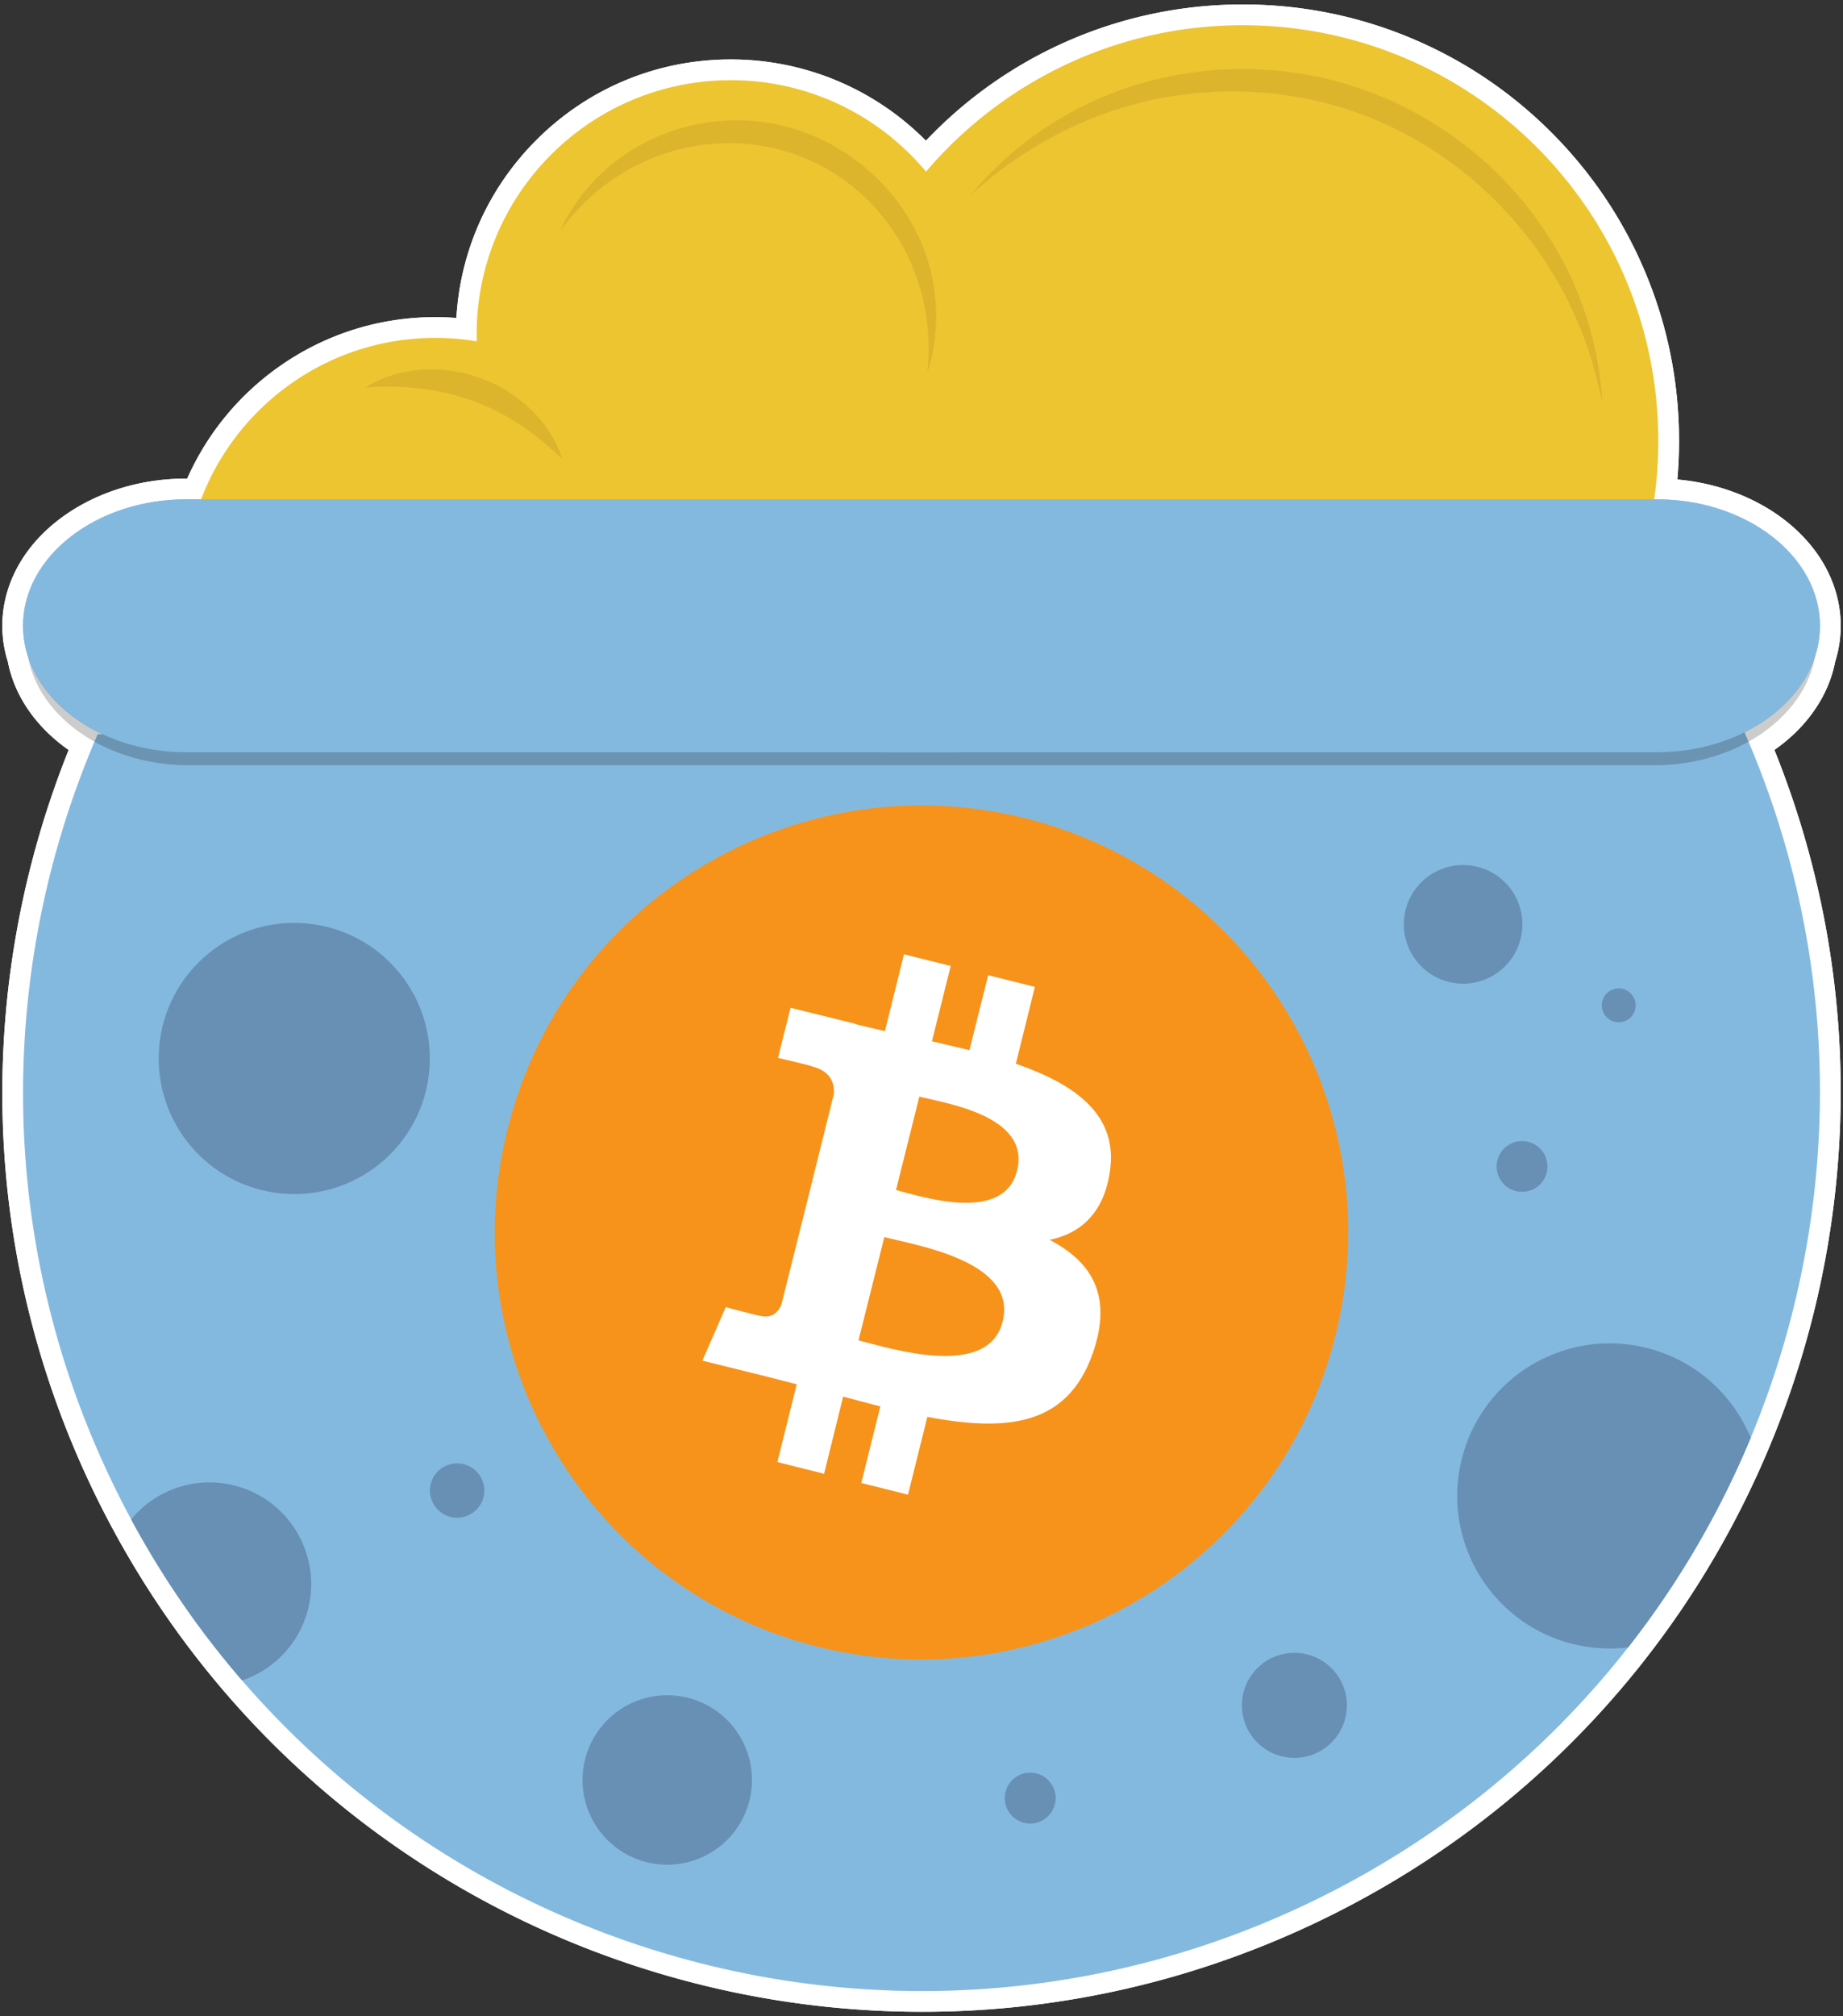 <svg xmlns="http://www.w3.org/2000/svg" xml:space="preserve" id="Layer_1" x="0" y="0" version="1.1" viewBox="0 0 800 875"><rect x="0" y="0" width="800" height="875" fill="#333333" stroke="none"/><style>.st0{fill:#fff}.st1{fill:#84b9df}.st4{fill:#edc531}.st5{opacity:.5}.st6{fill:#cea628}.st8{opacity:.2}.st9{fill:#6890b4}.st23{fill:#f7931a}</style><path d="M398.52 868.555a382.188 382.188 0 0 1-4.002-.039l-1.009-.016a378.265 378.265 0 0 1-4.121-.094l-.862-.023a364.415 364.415 0 0 1-4.334-.155l-.651-.026a386.297 386.297 0 0 1-4.672-.228l-.291-.015a396.04 396.04 0 0 1-40.323-4.319l-.124-.02c-1.665-.267-3.249-.53-4.831-.802l-.32-.056a386.671 386.671 0 0 1-4.643-.833l-.341-.064a383.477 383.477 0 0 1-4.649-.896l-.26-.052c-1.605-.32-3.189-.646-4.771-.982l-.152-.032a397.196 397.196 0 0 1-84.494-28.204 398 398 0 0 1-20.987-10.511 395.753 395.753 0 0 1-44.977-28.281 394.545 394.545 0 0 1-7.108-5.294l-.083-.063a391.697 391.697 0 0 1-6.988-5.455l-.1-.082a392.66 392.66 0 0 1-33.211-29.81l-.12-.12a397.385 397.385 0 0 1-6.132-6.317l-.204-.215a392.15 392.15 0 0 1-5.982-6.456l-.167-.185a395.808 395.808 0 0 1-9.231-10.576l-.39-.465a381.206 381.206 0 0 1-2.982-3.598l-.114-.14a403.014 403.014 0 0 1-3.159-3.912l-.255-.321-.185-.2-.09-.146a393.508 393.508 0 0 1-5.854-7.564l-.306-.283-.086-.172-.092-.092-.145-.29a393.393 393.393 0 0 1-7.559-10.428l-.114-.164a395.9 395.9 0 0 1-10.8-16.285l-.234-.234-.211-.476a393.35 393.35 0 0 1-5.063-8.324l-.048-.081a395.214 395.214 0 0 1-5.007-8.718l-.178-.276-.053-.138a413.456 413.456 0 0 1-2.056-3.744l-.977-.781v-1.03a380.536 380.536 0 0 1-2.195-4.154l-.212-.404a393.57 393.57 0 0 1-2.73-5.345l-.073-.146a401.304 401.304 0 0 1-3.088-6.333l-.846-1.784a393.445 393.445 0 0 1-2.473-5.338l-.582-1.272a393.663 393.663 0 0 1-2.842-6.471l-.657-1.554a407.523 407.523 0 0 1-2.186-5.26l-.678-1.666c-.88-2.19-1.743-4.383-2.581-6.58l-.289-.771a390.584 390.584 0 0 1-2.19-5.927l-.614-1.716a391.643 391.643 0 0 1-2.132-6.142l-.186-.544a395.837 395.837 0 0 1-2.193-6.752l-.474-1.522a386.537 386.537 0 0 1-1.723-5.687l-.37-1.252a385.164 385.164 0 0 1-1.925-6.841l-.251-.947a380.06 380.06 0 0 1-1.565-6.018l-.357-1.422a394.646 394.646 0 0 1-3.17-13.863l-.271-1.311a391.873 391.873 0 0 1-1.288-6.51l-.085-.446a384.29 384.29 0 0 1-1.27-7.156l-.141-.86a404.56 404.56 0 0 1-1.014-6.442l-.133-.889a392.5 392.5 0 0 1-1.829-14.356l-.1-.923a394.668 394.668 0 0 1-1.27-14.466l-.041-.607c-.162-2.4-.303-4.776-.419-7.152l-.006-.108a396.467 396.467 0 0 1-.442-14.86l-.005-.448c-.048-4.862-.004-9.828.132-14.745l.01-.363a396.056 396.056 0 0 1 2.837-37.246l.018-.141a399.162 399.162 0 0 1 2.065-14.431v-.053l.056-.301.012-.089.018-.082c.346-2.12.71-4.236 1.09-6.35l.027-.146c.279-1.55.576-3.133.881-4.714l.034-.175c.301-1.556.615-3.128.939-4.697l.035-.168c.326-1.577.661-3.151 1.006-4.724l4.419.858-4.396-.965c.83-3.777 1.722-7.576 2.652-11.292l.016-.061c.395-1.576.792-3.117 1.197-4.655l.048-.183a398.24 398.24 0 0 1 1.245-4.599l.059-.211c.423-1.525.86-3.062 1.305-4.595l.037-.125c1-3.44 2.061-6.909 3.149-10.302l.193-.602.056-.266.101-.221c.447-1.382.903-2.761 1.366-4.137l.09-.27c.546-1.62 1.105-3.245 1.674-4.866l.181-.517a388.806 388.806 0 0 1 1.643-4.564l.278-.763c.525-1.423 1.06-2.841 1.601-4.256l.385-1.015c.514-1.335 1.037-2.66 1.563-3.984l.483-1.223c.435-1.084.878-2.167 1.325-3.248-14.86-9.341-24.814-22.879-27.57-37.667a47.05 47.05 0 0 1-.624-2.101l-.1-.354a47.236 47.236 0 0 1-.584-2.533l-.17-.859c-.037-.183-.074-.366-.105-.55-.104-.593-.194-1.2-.276-1.81l-.021-.14a46.961 46.961 0 0 1-.205-1.868c-.021-.223-.036-.447-.052-.671 0 0-.095-1.388-.103-1.557a49.091 49.091 0 0 1-.044-2.062c0-9.153 2.587-17.94 7.69-26.118a56.296 56.296 0 0 1 1.704-2.571 60.506 60.506 0 0 1 5.979-7.217 66.943 66.943 0 0 1 6.037-5.493 73.357 73.357 0 0 1 7.566-5.353 77.188 77.188 0 0 1 6.227-3.459 83.28 83.28 0 0 1 9.046-3.855c9.82-3.523 20.262-5.309 31.035-5.309h3.455c8.254-19.986 21.952-37.081 39.765-49.581 19.104-13.406 41.58-20.492 64.999-20.492 4.429 0 8.922.271 13.414.808 1.175-62.312 52.229-112.637 114.817-112.637 32.387 0 62.979 13.547 84.74 37.35 35.089-38.965 84.878-61.207 137.428-61.207 101.964 0 184.918 82.954 184.918 184.918 0 6.956-.396 13.972-1.18 20.92 8.955.365 17.666 1.981 25.947 4.82a85.462 85.462 0 0 1 9.702 4.011 80.755 80.755 0 0 1 5.657 3.055 73.238 73.238 0 0 1 9.56 6.755 67.283 67.283 0 0 1 3.999 3.64c2.701 2.662 5.09 5.463 7.103 8.326a56.602 56.602 0 0 1 1.705 2.571c5.102 8.177 7.689 16.965 7.689 26.118a47 47 0 0 1-.09 2.769l-.04.63a46.936 46.936 0 0 1-.267 2.688l-.043.297a49.102 49.102 0 0 1-.401 2.438l-.193 1.004a47.335 47.335 0 0 1-.514 2.153l-.238.866a34.7 34.7 0 0 1-.214.764c-.082.273-.169.542-.258.81l-.026.079c-2.754 14.785-12.704 28.323-27.561 37.664.246.592.491 1.186.733 1.779l.751 1.865c.393.979.785 1.957 1.169 2.936.254.646.504 1.295.754 1.942a403.12 403.12 0 0 1 1.853 4.886c.353.949.701 1.899 1.047 2.851l.719 1.995c.346.971.686 1.939 1.023 2.909l.671 1.937c.35 1.024.692 2.047 1.033 3.071l.59 1.772c.39 1.192.771 2.383 1.149 3.575l.406 1.27a397.167 397.167 0 0 1 1.5 4.894l.193.661a367.43 367.43 0 0 1 1.228 4.209l.448 1.604c.307 1.091.612 2.187.91 3.284l.488 1.829a413.7 413.7 0 0 1 .81 3.085l.483 1.904a352.709 352.709 0 0 1 1.213 4.945c.243 1.021.481 2.041.715 3.062l.427 1.871c.238 1.059.47 2.12.699 3.182l.374 1.735c.246 1.162.482 2.326.718 3.49l.289 1.425c.303 1.531.596 3.06.879 4.59l.064.342c.31 1.672.609 3.362.898 5.052l.101.609c.244 1.44.482 2.885.71 4.33l.209 1.367c.185 1.2.366 2.396.54 3.594l.224 1.587c.159 1.132.315 2.264.463 3.396l.214 1.661c.143 1.118.28 2.233.412 3.348l.193 1.652c.131 1.144.255 2.284.375 3.425l.162 1.55c.124 1.214.239 2.433.351 3.652l.121 1.301c.126 1.422.243 2.848.353 4.273l.054.669c.256 3.384.472 6.816.64 10.2l.013.297c.076 1.562.143 3.12.201 4.678l.032.972c.046 1.34.087 2.677.119 4.013l.026 1.222c.027 1.263.048 2.526.062 3.79l.012 1.286c.01 1.258.014 2.517.012 3.775l-.003 1.24a393.97 393.97 0 0 1-.039 3.918l-.015 1.051a394.484 394.484 0 0 1-.1 4.334l-.016.604c-.2 6.709-.579 13.522-1.127 20.251l-.047.557a374.143 374.143 0 0 1-.39 4.41l-.077.801a390.902 390.902 0 0 1-.427 4.204l-.091.842a380.68 380.68 0 0 1-.484 4.222l-.092.76a392.05 392.05 0 0 1-.571 4.464l-.06.454a397.182 397.182 0 0 1-4.203 25.052l-.035.171a395.97 395.97 0 0 1-.98 4.716l-.094.436c-.323 1.5-.655 3.003-.997 4.503l-.104.456c-.35 1.529-.708 3.058-1.077 4.584l-.069.287a398.322 398.322 0 0 1-9.908 34.159l-.066.194a403.774 403.774 0 0 1-1.603 4.623l-.064.18a397.602 397.602 0 0 1-23.82 54.064l-.245.458a396.575 396.575 0 0 1-11.333 19.801l-.241.481-.138.138-.103.168a395.72 395.72 0 0 1-3.886 6.191l-.717 1.115a379.283 379.283 0 0 1-3.686 5.614l-.219.326a395.372 395.372 0 0 1-8.626 12.334l-.069.094a396.656 396.656 0 0 1-9.612 12.66l-.022.048-.328.394-.175.219a402.46 402.46 0 0 1-2.96 3.673l-.809.981c-.783.953-1.569 1.907-2.362 2.854l-1.102 1.305c-.705.835-1.411 1.667-2.123 2.496l-1.226 1.418a354.623 354.623 0 0 1-3.342 3.804c-.691.776-1.385 1.549-2.082 2.319a326.678 326.678 0 0 1-3.459 3.775l-1.223 1.316c-.804.857-1.613 1.709-2.425 2.56l-1.018 1.07a394.953 394.953 0 0 1-7.077 7.174l-.96.939c-.872.855-1.749 1.712-2.632 2.563l-1.294 1.236a300.682 300.682 0 0 1-3.783 3.562 382.057 382.057 0 0 1-6.072 5.524l-1.477 1.311c-.798.704-1.601 1.403-2.405 2.1l-1.421 1.231c-.883.759-1.773 1.512-2.665 2.265l-1.197 1.011a395.26 395.26 0 0 1-7.886 6.427l-1.181.928c-.939.74-1.879 1.477-2.825 2.208l-1.504 1.152c-.848.649-1.7 1.298-2.556 1.942l-1.632 1.218a371.008 371.008 0 0 1-6.688 4.868c-.559.398-1.118.796-1.68 1.191-.869.612-1.742 1.218-2.616 1.823l-1.615 1.116c-.958.655-1.921 1.305-2.886 1.953l-1.383.931a383.352 383.352 0 0 1-8.668 5.608l-1.396.867c-.999.623-2 1.244-3.007 1.859l-1.706 1.031c-.918.554-1.836 1.106-2.759 1.653-.583.346-1.169.688-1.754 1.031a366.922 366.922 0 0 1-4.639 2.676 534.619 534.619 0 0 1-4.584 2.565c-.946.521-1.893 1.034-2.84 1.546l-1.784.961a389.764 389.764 0 0 1-3.152 1.66l-1.5.786a392.586 392.586 0 0 1-9.446 4.726l-1.625.775c-1.043.5-2.087.999-3.133 1.488-.422.197-2.004.924-2.004.924-.925.427-1.85.854-2.776 1.273-.49.221-1.974.88-1.974.88-.94.419-1.881.838-2.825 1.25-.59.258-2.045.882-2.045.882a341.98 341.98 0 0 1-4.853 2.047c-.914.378-1.826.754-2.739 1.125a403.256 403.256 0 0 1-4.854 1.929 362.62 362.62 0 0 1-4.876 1.864 379.319 379.319 0 0 1-4.898 1.799c-.684.246-1.367.492-2.051.734-.958.339-1.919.672-2.88 1.004 0 0-1.465.506-1.998.687-.996.338-1.995.668-2.994.998l-1.882.621a365.59 365.59 0 0 1-3.224 1.027l-1.667.526c-1.24.385-2.48.759-3.722 1.13l-1.174.355a397.547 397.547 0 0 1-9.953 2.805l-.787.206c-1.384.367-2.768.729-4.153 1.08l-1.392.346c-1.185.296-2.371.59-3.559.875l-1.619.381c-1.116.263-2.232.523-3.349.776l-1.718.381c-1.083.24-2.169.478-3.255.709l-1.767.369c-1.078.224-2.154.444-3.229.658l-1.771.347a439.87 439.87 0 0 1-3.238.616l-1.755.321c-1.091.197-2.184.39-3.277.578l-1.706.291c-1.122.188-2.241.369-3.361.546l-1.616.254c-1.169.181-2.336.353-3.503.522l-1.479.214c-1.243.175-2.486.342-3.73.505l-1.244.165c-1.376.176-2.752.343-4.128.504l-.85.102a393.976 393.976 0 0 1-20.364 1.805l-.16.009c-1.621.101-3.237.19-4.854.27l-.666.03c-1.447.069-2.898.132-4.35.186l-.914.03c-1.369.047-2.739.088-4.11.121l-1.041.022c-1.329.028-2.665.051-3.999.066l-1.071.01a408.17 408.17 0 0 1-3.315.014l-1.735.003z" class="st0"/><path d="M539.401 10.941c99.642 0 180.418 80.776 180.418 180.418a181.8 181.8 0 0 1-1.776 25.341h1.173c10.093 0 19.702 1.672 28.412 4.656a80.39 80.39 0 0 1 9.182 3.796 75.605 75.605 0 0 1 5.336 2.881 68.549 68.549 0 0 1 8.97 6.337 62.138 62.138 0 0 1 3.729 3.396c2.454 2.418 4.668 4.989 6.579 7.707.547.777 1.07 1.566 1.568 2.365 4.488 7.193 7.008 15.247 7.008 23.736 0 .84-.034 1.674-.083 2.505-.011.191-.022.382-.036.573a42.463 42.463 0 0 1-.24 2.426c-.015.114-.035.226-.05.34-.099.717-.218 1.43-.353 2.138-.036.188-.069.377-.108.565-.023.113-.041.226-.065.339a43.395 43.395 0 0 1-.467 1.955c-.048.185-.103.369-.154.554-.085.309-.165.619-.257.926-.097.323-.205.643-.31.964-.014.042-.024.086-.039.128-2.719 15.13-13.499 28.322-28.846 36.874.089.21.179.419.267.629.218.515.43 1.032.645 1.548.442 1.058.883 2.116 1.315 3.175.25.614.495 1.229.742 1.843.389.967.776 1.934 1.156 2.903.255.648.505 1.297.756 1.946a389.542 389.542 0 0 1 1.822 4.805 382.712 382.712 0 0 1 2.757 7.666c.222.638.445 1.277.664 1.915.346 1.011.684 2.023 1.021 3.035.195.584.392 1.168.584 1.753.386 1.177.762 2.355 1.136 3.534.133.419.27.838.402 1.258a389.16 389.16 0 0 1 1.482 4.836c.065.216.126.433.19.65.412 1.387.818 2.774 1.214 4.163.15.527.295 1.055.443 1.582.304 1.083.606 2.166.901 3.251.164.602.322 1.206.482 1.809.27 1.016.539 2.031.8 3.048.161.627.319 1.255.478 1.882a409.375 409.375 0 0 1 1.2 4.889 401.22 401.22 0 0 1 1.82 8.019c.123.571.249 1.143.37 1.715.243 1.15.477 2.301.71 3.452.095.47.193.94.286 1.41.299 1.511.588 3.022.869 4.534.02.108.042.215.061.323.308 1.669.605 3.339.89 5.009.034.2.065.4.099.599.242 1.428.477 2.856.703 4.284.071.451.138.902.208 1.354.183 1.183.362 2.367.534 3.551.076.523.148 1.046.221 1.57.157 1.118.311 2.235.458 3.353.072.549.142 1.098.212 1.647a414.04 414.04 0 0 1 .598 4.942c.129 1.128.252 2.255.371 3.383.054.51.108 1.019.16 1.529.122 1.205.237 2.409.347 3.614.039.428.081.856.119 1.284.125 1.408.24 2.817.349 4.225.017.22.037.44.053.66.255 3.363.466 6.725.633 10.086l.013.298c.075 1.54.141 3.08.198 4.62.012.321.021.642.032.963.046 1.322.086 2.644.118 3.965.01.402.017.804.026 1.206.026 1.25.047 2.499.062 3.749l.012 1.269c.01 1.244.014 2.488.013 3.732-.001.409-.001.817-.003 1.225a384.585 384.585 0 0 1-.038 3.874c-.005.345-.009.69-.015 1.034a408.871 408.871 0 0 1-.098 4.291l-.016.596a388.943 388.943 0 0 1-1.114 20.019l-.047.555a395.4 395.4 0 0 1-.385 4.355l-.076.792a384.394 384.394 0 0 1-.992 9.162l-.089.744c-.18 1.475-.369 2.949-.566 4.421l-.058.439a390.347 390.347 0 0 1-4.156 24.776l-.038.185a382.898 382.898 0 0 1-.966 4.648l-.092.427a402.557 402.557 0 0 1-2.153 9.44l-.066.276a392.505 392.505 0 0 1-9.797 33.778l-.061.18c-.52 1.531-1.05 3.059-1.59 4.584l-.058.164a391.924 391.924 0 0 1-23.555 53.464l-.243.456-.001.001a390.813 390.813 0 0 1-11.301 19.734l-.002.003-.377.617-.001.002a388.456 388.456 0 0 1-3.838 6.115l-.45.699-.002.004a388.564 388.564 0 0 1-3.957 6.035l-.004.007-.149.22a388.879 388.879 0 0 1-8.534 12.202l-.001.001-.06.082a387.256 387.256 0 0 1-9.826 12.924l-.004.006-.005.006-.001.002a382.79 382.79 0 0 1-3.12 3.874c-.264.324-.532.645-.797.968-.775.944-1.553 1.887-2.337 2.824-.361.431-.726.86-1.089 1.289-.696.825-1.394 1.648-2.098 2.467-.402.469-.807.935-1.212 1.401a373.12 373.12 0 0 1-5.361 6.053 332.259 332.259 0 0 1-3.421 3.732c-.403.434-.804.869-1.209 1.302-.794.847-1.594 1.689-2.396 2.53-.337.353-.671.708-1.009 1.06a389.179 389.179 0 0 1-6.992 7.089c-.314.31-.632.617-.946.926a390.11 390.11 0 0 1-2.605 2.536c-.425.409-.853.815-1.28 1.221-.772.737-1.546 1.472-2.325 2.203-.47.441-.942.879-1.414 1.318a373.747 373.747 0 0 1-6.003 5.461c-.486.433-.971.865-1.46 1.296-.789.695-1.582 1.386-2.377 2.076-.468.406-.934.813-1.405 1.217-.874.751-1.754 1.496-2.636 2.24-.394.332-.785.667-1.18.998a387.93 387.93 0 0 1-7.797 6.355c-.388.308-.78.612-1.169.918a400.53 400.53 0 0 1-2.791 2.181c-.494.381-.991.759-1.487 1.139-.84.643-1.681 1.284-2.527 1.92-.536.404-1.076.805-1.615 1.206a371.425 371.425 0 0 1-6.61 4.81c-.553.394-1.106.787-1.661 1.179-.858.604-1.721 1.203-2.586 1.802-.531.368-1.061.737-1.595 1.102-.947.648-1.899 1.29-2.853 1.931-.456.306-.909.615-1.366.92a391.361 391.361 0 0 1-4.21 2.765l-.046.03c-1.431.925-2.87 1.841-4.316 2.75-.458.288-.92.571-1.38.857-.988.616-1.978 1.23-2.974 1.838-.56.342-1.124.68-1.687 1.019-.907.547-1.815 1.094-2.728 1.635-.598.354-1.199.706-1.8 1.058a412.054 412.054 0 0 1-4.517 2.606c-.896.509-1.795 1.014-2.696 1.516-.613.342-1.225.683-1.84 1.022-.932.513-1.869 1.021-2.806 1.527-.587.317-1.172.636-1.761.95a400.535 400.535 0 0 1-3.119 1.642c-.495.258-.986.52-1.483.776a391.512 391.512 0 0 1-9.341 4.674c-.505.244-1.011.481-1.517.723-1.062.508-2.124 1.017-3.188 1.515-.611.286-1.223.564-1.835.847-.964.445-1.927.89-2.892 1.326-.649.294-1.3.581-1.95.87-.931.414-1.862.829-2.794 1.236-.673.293-1.347.581-2.021.871-.91.391-1.82.781-2.732 1.164-.689.29-1.379.575-2.069.861a394.714 394.714 0 0 1-4.791 1.947 413.176 413.176 0 0 1-4.791 1.874 366.91 366.91 0 0 1-4.803 1.807c-.927.342-1.856.678-2.784 1.013-.675.243-1.351.487-2.027.726-.948.335-1.898.664-2.847.992-.658.227-1.316.455-1.974.679-.986.335-1.974.661-2.962.987-.62.205-1.239.412-1.859.613-1.061.344-2.124.68-3.187 1.015-.549.173-1.098.35-1.647.52-1.226.38-2.453.75-3.681 1.118-.387.116-.774.236-1.161.351a388.555 388.555 0 0 1-9.837 2.772c-.259.069-.519.135-.778.204-1.367.363-2.735.721-4.105 1.068-.458.116-.917.227-1.375.341-1.172.293-2.345.584-3.518.865-.533.128-1.067.251-1.6.376-1.103.26-2.206.518-3.311.767-.565.128-1.131.251-1.696.376a362.58 362.58 0 0 1-3.22.701c-.583.124-1.167.244-1.75.365-1.063.221-2.126.438-3.189.65-.583.116-1.167.229-1.75.343a392.705 392.705 0 0 1-4.935.926 407.295 407.295 0 0 1-4.928.858c-1.107.185-2.215.365-3.323.54-.533.084-1.066.17-1.599.252-1.153.178-2.306.348-3.46.515-.488.071-.976.143-1.464.212-1.228.173-2.457.338-3.685.499-.411.054-.821.11-1.232.163-1.36.174-2.72.338-4.08.498-.282.033-.563.069-.845.101a388.23 388.23 0 0 1-25.081 2.06c-.218.011-.437.019-.655.03-1.435.069-2.869.131-4.304.183l-.902.03a368.051 368.051 0 0 1-10.109.215c-1.083.009-2.166.014-3.249.014l-.677-.001c-.355 0-.709-.002-1.063-.004a401.557 401.557 0 0 1-9.031-.146l-.857-.024a380.845 380.845 0 0 1-4.281-.153c-.213-.009-.427-.016-.64-.026a395.054 395.054 0 0 1-4.623-.225l-.285-.015a390.248 390.248 0 0 1-39.866-4.27l-.199-.032a390.064 390.064 0 0 1-4.7-.781l-.299-.052a396.528 396.528 0 0 1-4.608-.826l-.327-.061a377.622 377.622 0 0 1-4.605-.887l-.277-.055a394.97 394.97 0 0 1-4.698-.967l-.145-.031a392.242 392.242 0 0 1-83.541-27.885 391.277 391.277 0 0 1-20.748-10.392l-.001-.001h-.001a389.868 389.868 0 0 1-44.461-27.957l-.04-.029a385.602 385.602 0 0 1-6.987-5.204l-.111-.085a383.87 383.87 0 0 1-6.913-5.399 387.177 387.177 0 0 1-32.893-29.519l-.109-.11a385.688 385.688 0 0 1-6.071-6.254l-.199-.21a385.63 385.63 0 0 1-5.916-6.383l-.165-.183a389.44 389.44 0 0 1-9.17-10.507l-.002-.003-.103-.123a380.82 380.82 0 0 1-3.184-3.837l-.001-.002-.094-.115a404.802 404.802 0 0 1-3.168-3.924l-.008-.01-.168-.212-.152-.191-.004-.005a383.19 383.19 0 0 1-2.934-3.74l-.001-.002-.03-.038c-1.084-1.4-2.16-2.808-3.227-4.226l-.004-.005-.133-.176-.001-.002a386.437 386.437 0 0 1-7.73-10.653l-.01-.015a391.82 391.82 0 0 1-5.618-8.248l-.006-.009a390.602 390.602 0 0 1-5.403-8.385l-.006-.009-.002-.003a393.238 393.238 0 0 1-5.217-8.571l-.005-.008c-1.706-2.885-3.38-5.8-5.02-8.743l-.004-.007-.026-.047a390.056 390.056 0 0 1-2.591-4.727l-.003-.005-.001-.002-.005-.01a409.506 409.506 0 0 1-2.697-5.087l-.208-.397a385.834 385.834 0 0 1-2.701-5.289l-.013-.025-.008-.016a400.883 400.883 0 0 1-3.105-6.364c-.281-.588-.559-1.177-.837-1.766a397.615 397.615 0 0 1-2.445-5.276c-.191-.421-.387-.841-.577-1.262a386.527 386.527 0 0 1-2.809-6.395c-.219-.51-.432-1.022-.649-1.533a388.659 388.659 0 0 1-2.162-5.204c-.224-.549-.449-1.098-.67-1.648a387.091 387.091 0 0 1-2.551-6.503c-.096-.253-.188-.507-.284-.76a398.154 398.154 0 0 1-2.774-7.558 386.362 386.362 0 0 1-2.107-6.073c-.06-.179-.124-.358-.184-.537a389.777 389.777 0 0 1-2.167-6.674c-.158-.501-.312-1.002-.468-1.504a381.658 381.658 0 0 1-1.704-5.624c-.122-.413-.246-.825-.367-1.238a384.662 384.662 0 0 1-1.902-6.761c-.085-.312-.165-.624-.249-.937a385.128 385.128 0 0 1-1.547-5.948c-.118-.468-.237-.936-.353-1.405a384.88 384.88 0 0 1-3.134-13.707l-.268-1.294a389.051 389.051 0 0 1-1.273-6.436l-.084-.435c-.442-2.359-.859-4.72-1.256-7.082-.048-.283-.092-.566-.139-.849a386.23 386.23 0 0 1-1.001-6.369c-.043-.292-.089-.583-.131-.875a387.604 387.604 0 0 1-1.808-14.194l-.098-.912a387.513 387.513 0 0 1-1.255-14.302l-.042-.623a378.56 378.56 0 0 1-.413-7.046l-.006-.108a387.838 387.838 0 0 1-.442-15.119c-.048-4.87-.004-9.734.131-14.591l.01-.36a389.43 389.43 0 0 1 2.805-36.82l.017-.139a391.232 391.232 0 0 1 2.099-14.618l.001-.005.005-.031a399.499 399.499 0 0 1 1.108-6.46l.003-.019.001-.008c.285-1.578.579-3.154.883-4.727l.03-.156a408.5 408.5 0 0 1 .931-4.661l.034-.167c.322-1.559.654-3.116.995-4.671l.023-.106a393.77 393.77 0 0 1 2.622-11.163l.013-.054.003-.011c.385-1.535.78-3.068 1.183-4.598l.051-.195c.4-1.513.809-3.024 1.227-4.533l.054-.194c.422-1.521.854-3.041 1.294-4.557l.033-.113a392.842 392.842 0 0 1 3.117-10.196l.024-.077c.08-.248.158-.497.239-.745l.004-.013a413.999 413.999 0 0 1 3.174-9.411l.178-.51a378.772 378.772 0 0 1 1.625-4.513c.092-.252.183-.505.276-.757a416.671 416.671 0 0 1 1.581-4.206c.128-.336.254-.672.383-1.008a401.017 401.017 0 0 1 1.544-3.936c.16-.402.316-.806.477-1.208a376.933 376.933 0 0 1 1.571-3.841c.169-.408.333-.818.503-1.226.242-.579.491-1.156.736-1.734-15.352-8.552-26.136-21.746-28.856-36.879l-.023-.078a44.09 44.09 0 0 1-.632-2.11c-.023-.086-.05-.171-.073-.257-.005-.021-.012-.042-.018-.062a42.649 42.649 0 0 1-.647-2.899c-.042-.222-.092-.443-.131-.667a42.608 42.608 0 0 1-.251-1.645l-.02-.13a44.667 44.667 0 0 1-.185-1.684c-.023-.257-.039-.515-.058-.772a41.072 41.072 0 0 1-.04-.606c-.013-.215-.033-.429-.042-.645a42.518 42.518 0 0 1-.04-1.858c0-8.489 2.52-16.543 7.008-23.736a52.298 52.298 0 0 1 1.568-2.365 55.954 55.954 0 0 1 5.534-6.678 62.338 62.338 0 0 1 5.63-5.121 68.351 68.351 0 0 1 7.1-5.023 73.257 73.257 0 0 1 5.87-3.261 78.45 78.45 0 0 1 8.559-3.647c8.998-3.228 18.993-5.045 29.515-5.045h6.51c15.626-40.963 55.257-70.072 101.709-70.072 6.124 0 12.12.531 17.969 1.503-.027-.998-.076-1.99-.076-2.994 0-60.938 49.4-110.338 110.338-110.338 34.055 0 64.496 15.437 84.736 39.684 33.093-38.867 82.378-63.533 137.431-63.533m0-9c-52.206 0-101.75 21.427-137.478 59.13-22.345-22.532-52.674-35.273-84.69-35.273-31.876 0-61.845 12.413-84.385 34.953-20.846 20.846-33.031 48.049-34.744 77.236-3.049-.239-6.089-.36-9.102-.36-24.349 0-47.719 7.368-67.584 21.308-17.686 12.411-31.47 29.18-40.148 48.764h-.487c-11.292 0-22.245 1.875-32.554 5.573a87.436 87.436 0 0 0-12.243 5.473 81.834 81.834 0 0 0-3.875 2.248 77.771 77.771 0 0 0-8.033 5.684 71.483 71.483 0 0 0-6.442 5.864 65.046 65.046 0 0 0-6.424 7.755 62.323 62.323 0 0 0-1.841 2.777C3.895 251.852 1 261.708 1 271.575c0 .75.016 1.507.049 2.25.01.217.024.428.039.64l.009.135c.015.253.031.5.049.746l.013.176c.018.25.036.501.058.75a50.396 50.396 0 0 0 .553 4.19c.038.216.081.435.126.654l.031.153a52.125 52.125 0 0 0 .784 3.498l.034.131.028.097c.021.077.041.144.061.212.175.644.367 1.294.581 1.973 2.85 14.834 12.297 28.437 26.384 38.276l-.243.616-.189.479a390.167 390.167 0 0 0-1.578 4.023l-.245.645-.149.393a397.154 397.154 0 0 0-1.615 4.296l-.17.467-.113.311a387.964 387.964 0 0 0-1.661 4.614l-.116.333-.068.196a412.622 412.622 0 0 0-1.693 4.92l-.044.131-.042.127a403.861 403.861 0 0 0-1.452 4.403l-.086.258-.014.054-.071.22-.089.278-.001.002-.025.079a402.206 402.206 0 0 0-3.188 10.43l-.029.101a400.353 400.353 0 0 0-1.328 4.675l-.016.059-.043.156a402.058 402.058 0 0 0-1.251 4.621l-.031.116-.019.072a419.151 419.151 0 0 0-1.213 4.714l-.026.103-.003.014a402.873 402.873 0 0 0-2.67 11.368l8.771 2.018-8.787-1.947c-.357 1.628-.696 3.22-1.026 4.815l-.019.095-.013.063c-.33 1.6-.648 3.19-.956 4.781l-.02.106-.01.052c-.305 1.58-.601 3.16-.887 4.743l-.024.12-.016.105a410.33 410.33 0 0 0-1.104 6.434l-.001.003-.009.054-.008.05-.005.033a400.988 400.988 0 0 0-2.142 14.923l-.021.166a400.4 400.4 0 0 0-2.867 37.647l-.002.062-.009.32a398.87 398.87 0 0 0-.133 14.914l.004.342.001.108c.055 5.026.206 10.083.447 15.019l.005.1c.115 2.326.257 4.751.423 7.221l.013.204.029.439c.334 4.836.766 9.76 1.284 14.628l.089.825.012.105c.53 4.87 1.152 9.756 1.851 14.526l.081.541.053.354c.325 2.184.67 4.377 1.025 6.518l.055.337.087.53c.417 2.481.85 4.919 1.286 7.247l.057.297.029.151c.396 2.1.822 4.254 1.302 6.584l.274 1.323a400.447 400.447 0 0 0 3.207 14.027c.096.389.195.78.294 1.171l.068.268a397.222 397.222 0 0 0 1.583 6.085l.092.347.163.612a402.365 402.365 0 0 0 1.946 6.917c.077.265.156.53.235.794l.141.473c.56 1.9 1.146 3.836 1.743 5.753l.138.443a400.213 400.213 0 0 0 2.559 7.923l.123.361.066.193a395.065 395.065 0 0 0 2.776 7.944c.765 2.119 1.489 4.08 2.216 5.998l.109.291.182.486a401.393 401.393 0 0 0 3.101 7.862l.195.478a395.701 395.701 0 0 0 2.212 5.323l.23.545c.144.341.288.682.434 1.023a400.906 400.906 0 0 0 2.873 6.541c.12.266.242.531.363.797l.227.496a406.289 406.289 0 0 0 2.499 5.394l.028.059a396.872 396.872 0 0 0 3.977 8.203l.053.111.039.072a392.477 392.477 0 0 0 2.718 5.319l.132.251.085.162a404.35 404.35 0 0 0 2.755 5.195l.011.02.184.344.012.018a404.267 404.267 0 0 0 2.454 4.471l.024.044a402.634 402.634 0 0 0 5.14 8.953l.124.209.002.003a407.589 407.589 0 0 0 5.067 8.326l.182.335.17.227a400.46 400.46 0 0 0 5.179 8.036l.001.001.14.212.018.027a398.764 398.764 0 0 0 5.727 8.409l.002.002.003.004.041.059.018.025a399.209 399.209 0 0 0 7.723 10.649l.002.003.058.077.134.214.255.302a391.242 391.242 0 0 0 3.149 4.12l.012.015.008.01.013.016c.987 1.273 1.98 2.539 2.979 3.798l.034.044.028.034.127.16.066.094.177.211a402.517 402.517 0 0 0 3.111 3.854l.003.004.156.19.547.667.146.178.001.001c.807.981 1.619 1.957 2.435 2.928l.006.008.23.273a398.82 398.82 0 0 0 9.383 10.752l.071.079.096.107a397.302 397.302 0 0 0 6.055 6.534l.124.131.071.075a402.014 402.014 0 0 0 6.221 6.409l.095.095a398.007 398.007 0 0 0 33.657 30.208l.013.011.014.012.025.02a398.636 398.636 0 0 0 7.037 5.494l.044.034.072.055a398.949 398.949 0 0 0 7.146 5.323l.016.011.019.013.007.005a400.288 400.288 0 0 0 44.96 28.318l.004.003.526.283a402.408 402.408 0 0 0 21.225 10.631 401.819 401.819 0 0 0 85.458 28.525l.105.022c1.643.349 3.244.679 4.848.999l.294.058c1.557.31 3.128.612 4.701.905l.329.062c1.574.292 3.146.574 4.719.846l.289.05c1.617.279 3.219.545 4.823.801l.175.029a401.323 401.323 0 0 0 40.813 4.373l.188.01.107.005c1.572.086 3.148.163 4.726.23l.411.017.242.01c1.46.06 2.92.113 4.381.156l.551.015.323.009c1.391.039 2.781.07 4.172.094l1.017.016c1.352.02 2.703.033 4.054.039l1.094.004.687.001c1.107 0 2.215-.005 3.323-.014l.105-.001.984-.009a421.69 421.69 0 0 0 4.052-.066l.256-.005.789-.017c1.387-.033 2.774-.075 4.16-.123l.345-.011.575-.019c1.469-.054 2.937-.117 4.405-.188l.255-.011.422-.019c1.627-.081 3.262-.171 4.897-.273l.123-.007a398.658 398.658 0 0 0 20.635-1.828l.516-.062.348-.042c1.393-.164 2.784-.332 4.175-.51l.796-.105.468-.062c1.254-.165 2.512-.333 3.769-.511.362-.051.724-.104 1.086-.157l.415-.061a373.044 373.044 0 0 0 4.892-.74l.282-.045a400.5 400.5 0 0 0 3.399-.553c.575-.096 1.15-.195 1.725-.294a403.449 403.449 0 0 0 10.157-1.882c1.088-.216 2.176-.439 3.263-.665l.407-.085c.461-.096.922-.191 1.382-.289a402.37 402.37 0 0 0 3.297-.718l.502-.111c.411-.091.823-.181 1.234-.275a360.81 360.81 0 0 0 3.387-.785l.533-.125c.368-.086.736-.172 1.105-.26 1.2-.288 2.401-.586 3.6-.886l.513-.127c.298-.073.595-.146.893-.222 1.4-.355 2.8-.721 4.199-1.092l.312-.082.484-.127a399.397 399.397 0 0 0 10.065-2.836c.24-.071.478-.143.716-.216l.471-.143c1.258-.377 2.513-.755 3.767-1.144.367-.114.735-.231 1.104-.348l.583-.185c1.085-.342 2.172-.685 3.259-1.038.45-.146.899-.295 1.349-.444l.554-.184a413.57 413.57 0 0 0 3.03-1.01c.528-.179 1.054-.361 1.581-.543l.439-.151c.972-.336 1.943-.672 2.914-1.015.65-.23 1.298-.463 1.947-.697l.126-.045c.95-.342 1.899-.686 2.848-1.036.702-.259 1.403-.521 2.104-.783a378.556 378.556 0 0 0 7.712-2.983c.709-.283 1.42-.567 2.131-.855.924-.375 1.847-.755 2.77-1.137.71-.294 1.414-.585 2.116-.881.93-.391 1.861-.79 2.792-1.19l.365-.156c.568-.244 1.135-.487 1.702-.734.942-.411 1.88-.829 2.818-1.247l.59-.263c.482-.214.964-.428 1.446-.646.929-.42 1.858-.849 2.787-1.277l.17-.078.63-.29c.416-.191.832-.382 1.247-.576 1.031-.482 2.061-.975 3.091-1.468l.168-.081.598-.284c.317-.151.635-.301.952-.454a400.778 400.778 0 0 0 9.554-4.781c.324-.168.647-.337.97-.507l.548-.288c1.064-.556 2.13-1.114 3.189-1.679.445-.237.888-.477 1.332-.718l.47-.254c.958-.517 1.916-1.037 2.87-1.562.629-.346 1.256-.696 1.882-1.045.921-.513 1.841-1.03 2.757-1.55.633-.359 1.263-.72 1.893-1.081.911-.524 1.821-1.052 2.728-1.584l.166-.097a349.634 349.634 0 0 0 4.466-2.657l.517-.311c.404-.243.808-.487 1.21-.732a419.546 419.546 0 0 0 3.042-1.88l.516-.32c.299-.185.598-.37.896-.557a398.736 398.736 0 0 0 4.414-2.813l.023-.015.023-.015.002-.002.026-.017c1.434-.929 2.86-1.866 4.279-2.81.297-.198.593-.397.888-.597l.51-.344a364.22 364.22 0 0 0 2.92-1.976c.388-.266.776-.535 1.165-.804l.465-.322c.886-.613 1.769-1.226 2.647-1.845.526-.37 1.049-.742 1.572-1.114l.127-.09a424.619 424.619 0 0 0 4.246-3.064c.844-.618 1.682-1.237 2.518-1.859l.158-.118c.499-.371.998-.743 1.495-1.116a381.72 381.72 0 0 0 2.585-1.964l.46-.352c.354-.27.708-.54 1.06-.812.958-.741 1.908-1.486 2.857-2.233l.449-.352c.249-.195.499-.39.747-.587a398.23 398.23 0 0 0 7.979-6.503c.256-.214.51-.43.765-.646l.442-.375a374.39 374.39 0 0 0 2.698-2.293c.343-.294.684-.591 1.025-.887l.411-.357c.814-.706 1.626-1.413 2.433-2.125.5-.44.997-.884 1.495-1.328a413.18 413.18 0 0 0 3.829-3.456c.773-.707 1.543-1.417 2.31-2.13l.123-.114a311.705 311.705 0 0 0 3.703-3.489l.387-.369c.308-.293.616-.587.922-.882.892-.859 1.779-1.726 2.664-2.594l.379-.37.59-.578a395.676 395.676 0 0 0 7.154-7.253c.216-.225.429-.449.642-.674l.39-.411c.821-.861 1.64-1.722 2.451-2.588.308-.328.612-.657.916-.985l.324-.349a418.02 418.02 0 0 0 2.203-2.389 438.435 438.435 0 0 0 4.698-5.237c.697-.791 1.392-1.587 2.084-2.385l.103-.119c.38-.438.76-.875 1.137-1.315a432.38 432.38 0 0 0 2.146-2.523l.344-.406c.257-.303.513-.606.768-.911.805-.962 1.601-1.926 2.394-2.892l.318-.385.499-.606a390.223 390.223 0 0 0 2.976-3.692l.087-.094.146-.195.519-.623.05-.101c3.056-3.866 6.12-7.9 9.122-12.009l.003-.003.404-.556.016-.022.013-.018c3-4.121 5.93-8.312 8.712-12.458l.029-.043.111-.164.132-.195.009-.015a401.945 401.945 0 0 0 3.885-5.927l.08-.12.038-.063.109-.17.272-.422a411.665 411.665 0 0 0 3.713-5.909l.002-.003.168-.274.047-.077.543-.883.004-.012a401.242 401.242 0 0 0 11.403-19.93l.249-.467a402.075 402.075 0 0 0 24.096-54.692l.03-.084.035-.1a399.036 399.036 0 0 0 1.62-4.673l.044-.129.003-.008.016-.047a403.012 403.012 0 0 0 10.022-34.553l.041-.169.027-.111a404.57 404.57 0 0 0 1.09-4.641l.078-.34.027-.117c.346-1.518.682-3.038 1.009-4.559l.032-.15.062-.286c.339-1.584.669-3.169.988-4.756l.01-.049.03-.148a402.378 402.378 0 0 0 4.25-25.338l.035-.267.023-.178c.202-1.511.395-3.018.579-4.527l.067-.555.025-.21c.17-1.417.334-2.84.489-4.263l.093-.857c.152-1.414.295-2.831.432-4.249l.025-.259.053-.553c.14-1.484.271-2.97.394-4.456l.018-.214.03-.358a400.16 400.16 0 0 0 1.14-20.478l.01-.376.006-.234c.041-1.464.076-2.927.101-4.391l.01-.693.005-.366c.019-1.32.033-2.642.039-3.964l.003-1.158v-.094a373.88 373.88 0 0 0-.013-3.818l-.012-1.299a409.262 409.262 0 0 0-.063-3.835l-.007-.343-.019-.888a421.09 421.09 0 0 0-.12-4.059l-.013-.387-.02-.599a393.988 393.988 0 0 0-.203-4.727l-.004-.095-.009-.205c-.17-3.428-.388-6.901-.648-10.325l-.033-.414-.021-.259c-.112-1.443-.23-2.884-.358-4.326l-.078-.85-.043-.464a388.238 388.238 0 0 0-.479-4.886l-.04-.375a402.572 402.572 0 0 0-.991-8.519l-.014-.113c-.067-.524-.134-1.048-.203-1.571a398.457 398.457 0 0 0-.469-3.433l-.062-.439-.165-1.167a379.124 379.124 0 0 0-.546-3.633l-.074-.487c-.046-.301-.091-.601-.139-.901-.23-1.459-.471-2.921-.718-4.382l-.036-.22-.066-.397a399.95 399.95 0 0 0-.91-5.122l-.045-.239-.017-.091a390.983 390.983 0 0 0-.889-4.641c-.06-.303-.122-.608-.185-.912l-.108-.531a433.788 433.788 0 0 0-.726-3.533c-.088-.417-.179-.836-.27-1.254l-.108-.5a363.21 363.21 0 0 0-.708-3.221c-.142-.631-.287-1.261-.432-1.891a431.982 431.982 0 0 0-1.19-5.03 351.945 351.945 0 0 0-.761-3.067l-.019-.077a417.11 417.11 0 0 0-.469-1.849c-.268-1.04-.542-2.079-.819-3.118l-.135-.507c-.119-.448-.238-.897-.359-1.344a411.96 411.96 0 0 0-.921-3.326l-.161-.576c-.096-.347-.193-.695-.292-1.042-.405-1.421-.82-2.84-1.242-4.259l-.074-.253-.121-.411a407.263 407.263 0 0 0-1.516-4.948c-.082-.262-.165-.52-.248-.778l-.163-.509a433.602 433.602 0 0 0-1.162-3.615c-.135-.411-.272-.82-.409-1.23l-.189-.565a390.3 390.3 0 0 0-1.044-3.104c-.182-.53-.366-1.06-.55-1.59l-.129-.37c-.341-.981-.685-1.961-1.034-2.94a448.482 448.482 0 0 0-2.543-6.926c-.365-.966-.734-1.929-1.107-2.892l-.103-.268c-.222-.575-.444-1.15-.67-1.724a381.38 381.38 0 0 0-1.182-2.968l-.101-.252c14.076-9.835 23.517-23.429 26.37-38.253.078-.24.155-.48.227-.722.088-.293.169-.589.248-.884l.063-.234.04-.142c.05-.175.099-.351.145-.527.221-.845.405-1.618.563-2.358a12.9 12.9 0 0 0 .085-.436l-.006.031c.037-.182.071-.364.105-.546l.027-.142c.167-.88.311-1.751.426-2.585.022-.139.043-.277.06-.415a51.41 51.41 0 0 0 .335-3.628c.067-1.137.098-2.1.098-3.033 0-9.867-2.895-19.722-8.372-28.5a61.175 61.175 0 0 0-1.841-2.777c-2.168-3.084-4.733-6.092-7.625-8.942a71.92 71.92 0 0 0-4.267-3.885 77.682 77.682 0 0 0-11.777-8.115 85.11 85.11 0 0 0-4.349-2.287 87.83 87.83 0 0 0-5.84-2.595 90.705 90.705 0 0 0-4.383-1.632c-7.218-2.474-14.743-4.063-22.464-4.751.49-5.573.738-11.171.738-16.732 0-25.567-5.009-50.375-14.889-73.733-9.541-22.557-23.197-42.813-40.59-60.206-17.393-17.393-37.649-31.05-60.206-40.59-23.358-9.874-48.165-14.883-73.733-14.883z" class="st0"/><path d="M790 271.571c0-30.181-31.853-54.875-70.784-54.875H80.784C41.853 216.696 10 241.39 10 271.571c0 19.901 13.853 37.411 34.448 47.034l-2.044.002C-1.947 420.777-2.44 541.131 51.297 648.532c96.357 192.583 330.589 270.59 523.173 174.233 186.559-93.343 265.598-316.071 182.765-504.984 19.659-9.776 32.765-26.859 32.765-46.21z" class="st1"/><path d="M719.82 191.356c0-99.642-80.776-180.418-180.418-180.418-55.053 0-104.339 24.666-137.432 63.541-20.24-24.248-50.682-39.684-84.736-39.684-60.938 0-110.338 49.4-110.338 110.338 0 1.004.049 1.996.076 2.994a109.473 109.473 0 0 0-17.968-1.503c-47.38 0-87.683 30.277-102.635 72.535h631.319a181.892 181.892 0 0 0 2.132-27.803z" class="st4"/><g class="st5"><path d="M688.95 138.462c-19.263-61.194-76.375-104.78-140.302-108.236-5.373-.385-12.001-.334-17.412-.062l-2.898.12-2.889.277-5.771.57c-1.913.27-6.781 1.038-8.597 1.307-4.439.882-9.698 2.02-14.093 3.28-29.404 8.134-56.383 25.405-75.747 49.005 23.351-21.301 52-36.332 83.119-42.22 5.156-.939 11.053-1.722 16.285-2.247 1.872-.097 6.352-.401 8.196-.493 11.741-.307 23.815.353 35.346 2.568 58.442 10.273 107.33 54.378 125.611 110.682 2.353 7.13 4.163 14.381 5.721 21.733-.626-12.297-2.895-24.529-6.569-36.284zM311.261 52.634c-29.049 2.611-56.215 20.886-68.121 47.642 37.556-51.836 113.869-51.176 147.304 4.155 9.948 16.703 14.246 36.932 12.122 57.302.823-2.429 1.468-4.92 2.039-7.439 1.375-6.295 1.889-12.929 1.732-19.381-1.26-48.893-46.569-87.412-95.076-82.279zm-72.576 135.062c-1.986-3.17-4.463-6.092-7.012-8.824-.765-.782-2.742-2.552-3.54-3.346l-2.537-2.039c-1.422-1.226-3.779-2.681-5.337-3.764-1.83-1.063-3.813-2.248-5.747-3.136-17.366-8.426-39.4-8.912-55.928 1.572 28.355-1.946 52.873 4.284 75.124 21.981.749.647 2.678 2.211 3.483 2.862 1.45 1.332 3.147 2.694 4.578 4.076 2.905 2.621 2.549 2.62 1.302-.893-1.069-2.865-2.74-5.901-4.386-8.489z" class="st6"/></g><path d="M718.012 222.79H81.988c-38.784 0-70.516 24.601-70.516 54.668s31.732 54.668 70.516 54.668h636.023c38.784 0 70.516-24.6 70.516-54.668.001-30.067-31.731-54.668-70.515-54.668z" class="st8"/><path d="M416.254 216.696H80.784C41.853 216.696 10 241.39 10 271.571s31.853 54.875 70.784 54.875h335.47" class="st1"/><path d="M383.746 216.696h335.47c38.931 0 70.784 24.694 70.784 54.875s-31.853 54.875-70.784 54.875h-335.47" class="st1"/><circle cx="289.623" cy="772.431" r="36.783" class="st9" transform="rotate(-84.997 289.645 772.436)"/><circle cx="561.887" cy="740.044" r="22.796" class="st9" transform="rotate(-4.002 562.199 740.425)"/><circle cx="635.08" cy="401.124" r="25.748" class="st9" transform="rotate(-78.784 635.104 401.122)"/><path d="M444.328 791.001c5.896 1.58 11.957-1.919 13.537-7.815 1.58-5.896-1.919-11.957-7.815-13.537-5.896-1.58-11.957 1.919-13.537 7.815-1.581 5.896 1.918 11.957 7.815 13.537z" class="st9"/><circle cx="660.702" cy="506.189" r="11.035" class="st9" transform="rotate(-17.484 660.73 506.244)"/><path d="M695.54 434.379a7.356 7.356 0 1 0 14.212 3.808 7.356 7.356 0 0 0-5.202-9.01 7.355 7.355 0 0 0-9.01 5.202zM187.027 643.797c-1.686 6.293 2.048 12.762 8.342 14.448 6.293 1.686 12.762-2.048 14.448-8.342 1.686-6.293-2.048-12.762-8.342-14.448-6.293-1.686-12.762 2.049-14.448 8.342z" class="st9"/><circle cx="127.736" cy="459.346" r="58.853" class="st9" transform="rotate(-45.001 127.731 459.35)"/><path d="M715.891 585.241c-35.321-9.464-71.626 11.497-81.09 46.818-9.464 35.321 11.497 71.626 46.817 81.09a65.98 65.98 0 0 0 25.117 1.773 390.354 390.354 0 0 0 53.218-90.966c-7.599-18.39-23.357-33.167-44.062-38.715zm-613.523 59.582c-17.218-4.614-34.779 1.627-45.446 14.517 13.741 25.479 29.945 48.84 48.17 69.93 13.492-4.579 24.524-15.591 28.488-30.387 6.309-23.547-7.665-47.751-31.212-54.06z" class="st9"/><g id="_1421344023328"><path d="M579.681 579.672c-24.811 99.245-125.256 159.672-224.634 134.994-99.111-24.811-159.538-125.39-134.727-224.634 24.678-99.245 125.256-159.672 224.501-134.994 99.244 24.81 159.671 125.389 134.86 224.634z" class="st23"/><path d="M481.77 508.439c3.735-24.678-15.073-37.884-40.818-46.821l8.27-33.348-20.276-5.069-8.137 32.548c-5.336-1.334-10.805-2.534-16.274-3.868l8.137-32.681-20.276-5.069-8.27 33.348c-4.402-1.067-8.804-2.001-12.939-3.068v-.133l-28.013-6.936-5.469 21.743s15.073 3.468 14.807 3.735c8.27 2.001 9.738 7.47 9.471 11.872l-9.471 38.017c.534.133 1.334.4 2.134.667-.667-.133-1.334-.4-2.134-.534l-13.339 53.357c-1.067 2.534-3.602 6.27-9.338 4.802.267.267-14.807-3.735-14.807-3.735l-10.138 23.21 26.412 6.536c4.936 1.201 9.738 2.535 14.54 3.735l-8.404 33.748 20.276 5.069 8.27-33.482c5.603 1.467 10.938 2.935 16.141 4.269l-8.27 33.215 20.276 5.069 8.404-33.749c34.682 6.536 60.694 3.868 71.766-27.479 8.804-25.211-.4-39.751-18.675-49.356 13.472-2.799 23.476-11.603 26.144-29.612zm-46.554 65.096c-6.27 25.211-48.822 11.605-62.561 8.137l11.205-44.82c13.739 3.602 58.026 10.405 51.356 36.683zm6.27-65.496c-5.736 22.944-41.085 11.338-52.557 8.404l10.138-40.552c11.471 2.935 48.421 8.271 42.419 32.148z" class="st0"/></g><path d="M398.521 868.555a382.646 382.646 0 0 1-4.003-.039l-1.01-.016a378.658 378.658 0 0 1-4.12-.094l-.862-.023a364.415 364.415 0 0 1-4.334-.155l-.651-.026a385.302 385.302 0 0 1-4.672-.228l-.288-.015a396.272 396.272 0 0 1-40.325-4.319l-.208-.034c-1.58-.253-3.164-.516-4.746-.789l-.32-.056a390.264 390.264 0 0 1-4.643-.833l-.342-.064a383.477 383.477 0 0 1-4.649-.896l-.255-.051c-1.61-.321-3.194-.647-4.775-.983l-.161-.034a397.227 397.227 0 0 1-84.485-28.202 397.59 397.59 0 0 1-20.986-10.511 395.813 395.813 0 0 1-44.977-28.282l-.062-.044a397.022 397.022 0 0 1-7.047-5.249l-.113-.087a393.85 393.85 0 0 1-6.957-5.432l-.101-.082a392.882 392.882 0 0 1-33.211-29.81l-.1-.1a390.552 390.552 0 0 1-6.152-6.338l-.204-.215a392.908 392.908 0 0 1-5.981-6.455l-.143-.157a391.8 391.8 0 0 1-9.091-10.409l-.31-.367a400.79 400.79 0 0 1-3.229-3.892l-.113-.14a394.621 394.621 0 0 1-3.127-3.871l-.562-.709a366.348 366.348 0 0 1-2.172-2.762l-.012-.006-1.561-2.021v-.005a370.618 370.618 0 0 1-1.911-2.507l-1.483-.82-.001-1.156a392.38 392.38 0 0 1-6.862-9.493l-.157-.225a394.128 394.128 0 0 1-10.796-16.279l-.959-.958-.001-.576a398.943 398.943 0 0 1-4.547-7.497l-.05-.084a399.647 399.647 0 0 1-4.994-8.693l-.182-.274-.062-.166a406.186 406.186 0 0 1-2.387-4.353l-.042-.065-.089-.176a427.333 427.333 0 0 1-2.709-5.111l-.207-.395a395.406 395.406 0 0 1-2.711-5.307l-.093-.184a406.968 406.968 0 0 1-3.094-6.343l-.846-1.785a393.632 393.632 0 0 1-2.474-5.339l-.58-1.268a405.737 405.737 0 0 1-2.844-6.475l-.658-1.557a409.21 409.21 0 0 1-2.185-5.255l-.679-1.67a404.817 404.817 0 0 1-2.58-6.576l-.288-.771a379.962 379.962 0 0 1-2.189-5.926l-.615-1.717a402.154 402.154 0 0 1-2.131-6.142l-.19-.557a389.411 389.411 0 0 1-2.188-6.738l-.473-1.52a398.379 398.379 0 0 1-1.725-5.69l-.37-1.253a385.164 385.164 0 0 1-1.925-6.841l-.252-.947a372.315 372.315 0 0 1-1.565-6.019l-.357-1.426a394.56 394.56 0 0 1-3.17-13.858l-.271-1.311a393.798 393.798 0 0 1-1.288-6.509l-.089-.465c-.428-2.28-.844-4.624-1.267-7.139l-.141-.86a404.56 404.56 0 0 1-1.014-6.442l-.132-.882a392.701 392.701 0 0 1-1.83-14.364l-.1-.923a392.718 392.718 0 0 1-1.27-14.467l-.042-.62c-.16-2.387-.302-4.763-.419-7.139l-.005-.108a394.346 394.346 0 0 1-.442-14.86l-.005-.448c-.049-4.854-.004-9.82.133-14.746l.01-.38a396.413 396.413 0 0 1 2.837-37.229l.018-.14a399.23 399.23 0 0 1 2.065-14.432v-.053l.04-.213.007-.083.037-.17.076-.461c.306-1.857.625-3.713.957-5.565v-.417l.146-.39c.266-1.462.539-2.923.821-4.382l.042-.214c.292-1.517.606-3.088.93-4.657l.038-.181c.323-1.566.658-3.14 1.003-4.712l4.419.858-4.396-.965a399.554 399.554 0 0 1 2.645-11.258l.115-.524.031-.062c.355-1.407.712-2.786 1.074-4.163l.059-.219a378.16 378.16 0 0 1 1.234-4.563l.066-.239c.415-1.495.852-3.032 1.297-4.565l.055-.185c.977-3.36 2.037-6.83 3.131-10.242l.193-.603.056-.265.102-.222c.447-1.381.902-2.76 1.365-4.136l.091-.27c.545-1.62 1.104-3.244 1.673-4.864l.178-.508c.542-1.534 1.09-3.055 1.646-4.573l.279-.765c.525-1.423 1.06-2.84 1.6-4.255l.386-1.016c.515-1.335 1.037-2.66 1.563-3.984l.483-1.223a416.58 416.58 0 0 1 1.324-3.248c-14.86-9.342-24.815-22.88-27.57-37.668a48.05 48.05 0 0 1-.624-2.101l-.1-.351a48.16 48.16 0 0 1-.585-2.533l-.17-.864a24.049 24.049 0 0 1-.104-.535 49.171 49.171 0 0 1-.278-1.819l-.019-.127c-.084-.63-.15-1.252-.208-1.876a103.268 103.268 0 0 1-.153-2.232 49.097 49.097 0 0 1-.045-2.062c0-9.153 2.587-17.94 7.69-26.118a54.7 54.7 0 0 1 1.705-2.572 60.475 60.475 0 0 1 5.978-7.215 67.203 67.203 0 0 1 6.037-5.493 73.015 73.015 0 0 1 7.566-5.353 77.45 77.45 0 0 1 6.226-3.459 83.011 83.011 0 0 1 9.048-3.855c9.818-3.522 20.26-5.309 31.032-5.309h3.455c8.255-19.986 21.952-37.081 39.766-49.581 19.104-13.406 41.579-20.492 64.998-20.492 4.43 0 8.922.271 13.413.808 1.176-62.312 52.23-112.637 114.818-112.637 32.387 0 62.979 13.547 84.739 37.35C437.058 28.682 486.848 6.44 539.398 6.44c101.964 0 184.918 82.954 184.918 184.918 0 6.96-.396 13.975-1.18 20.92 8.954.365 17.666 1.981 25.947 4.82a85.706 85.706 0 0 1 9.701 4.011 80.337 80.337 0 0 1 5.656 3.054 73.282 73.282 0 0 1 9.562 6.756A67.26 67.26 0 0 1 778 234.56c2.701 2.663 5.091 5.463 7.102 8.325a54.993 54.993 0 0 1 1.706 2.572c5.102 8.175 7.688 16.963 7.688 26.116 0 .847-.028 1.727-.09 2.769l-.041.63a45.42 45.42 0 0 1-.265 2.685l-.046.307c-.119.86-.251 1.651-.401 2.437l-.188.98a45.965 45.965 0 0 1-.52 2.174l-.237.863c-.068.255-.138.51-.214.764-.078.262-.162.519-.246.775l-.038.117c-2.755 14.783-12.704 28.319-27.56 37.661.246.593.491 1.187.732 1.78l.751 1.863c.393.977.783 1.955 1.169 2.935l.751 1.933a370.612 370.612 0 0 1 1.856 4.897c.353.951.702 1.901 1.047 2.853.241.665.482 1.33.719 1.996.346.966.685 1.935 1.021 2.904 0 0 .467 1.338.672 1.938.351 1.022.691 2.045 1.033 3.068l.592 1.778c.39 1.189.771 2.382 1.148 3.575l.405 1.267a376.09 376.09 0 0 1 1.5 4.896l.192.657a405.97 405.97 0 0 1 1.229 4.211l.449 1.604c.306 1.093.612 2.188.909 3.286.124.453.488 1.831.488 1.831.273 1.025.545 2.053.811 3.082l.482 1.904c.255 1.008.506 2.019.752 3.029l.461 1.916c.243 1.019.481 2.038.716 3.058l.428 1.871c.238 1.063.47 2.124.698 3.186l.374 1.731c.246 1.165.483 2.329.719 3.493l.289 1.43c.303 1.525.595 3.055.879 4.585l.064.342c.31 1.672.608 3.361.898 5.051l.1.601c.245 1.452.483 2.896.712 4.34l.21 1.373c.184 1.193.365 2.391.539 3.588l.224 1.591c.159 1.128.315 2.259.464 3.39l.215 1.663c.143 1.118.28 2.235.411 3.351l.193 1.649c.131 1.144.255 2.286.375 3.427l.161 1.543c.124 1.22.24 2.439.353 3.659l.12 1.294c.126 1.428.243 2.853.354 4.276l.054.67c.257 3.384.472 6.816.64 10.2l.014.297c.076 1.563.143 3.121.2 4.679l.032.977c.047 1.333.087 2.672.119 4.01l.025 1.219c.027 1.26.048 2.525.063 3.79l.012 1.28c.01 1.265.015 2.522.013 3.78l-.003 1.24c-.006 1.305-.02 2.611-.038 3.917l-.016 1.046a389.36 389.36 0 0 1-.1 4.34l-.016.604a394.838 394.838 0 0 1-1.127 20.251l-.048.568a396.321 396.321 0 0 1-.39 4.399l-.077.8a414.688 414.688 0 0 1-.427 4.201l-.092.846a380.68 380.68 0 0 1-.484 4.222l-.091.752a371.884 371.884 0 0 1-.572 4.474l-.058.438a397.483 397.483 0 0 1-4.204 25.066l-.021.107a422.039 422.039 0 0 1-.994 4.783l-.097.447c-.32 1.488-.652 2.99-.994 4.491l-.103.454c-.351 1.53-.709 3.059-1.078 4.585l-.068.286a398.409 398.409 0 0 1-9.907 34.159l-.038.111a397.44 397.44 0 0 1-1.633 4.709l-.057.162a397.88 397.88 0 0 1-23.826 54.08l-.245.458a396.561 396.561 0 0 1-11.434 19.965l-.379.622a391.328 391.328 0 0 1-3.628 5.789l-.792 1.233a395.956 395.956 0 0 1-3.868 5.898l-.133.222-.088.105a394.218 394.218 0 0 1-8.627 12.334l-.061.084a397.822 397.822 0 0 1-9.619 12.67l-.092.194-.362.379-.073.09a419.855 419.855 0 0 1-2.958 3.672l-.81.981c-.783.954-1.569 1.907-2.362 2.854l-1.1 1.303c-.707.837-1.412 1.669-2.123 2.497l-1.229 1.421c-.683.787-1.368 1.573-2.059 2.356l-1.279 1.444a497.421 497.421 0 0 1-3.364 3.732 348.34 348.34 0 0 1-2.179 2.364l-1.226 1.318c-.799.854-1.609 1.706-2.421 2.557l-1.02 1.071a397.886 397.886 0 0 1-7.075 7.174l-.961.939c-.872.855-1.749 1.712-2.633 2.564l-1.296 1.237a298.034 298.034 0 0 1-3.784 3.562c-.757.702-1.517 1.405-2.281 2.104a382.986 382.986 0 0 1-3.788 3.417l-1.478 1.312c-.797.703-1.601 1.402-2.405 2.1l-1.419 1.23c-.885.76-1.775 1.514-2.667 2.266l-1.192 1.008a395.632 395.632 0 0 1-7.891 6.431l-1.179.926c-.94.741-1.88 1.478-2.827 2.209l-1.505 1.152c-.849.649-1.699 1.297-2.555 1.941l-1.633 1.219a398.532 398.532 0 0 1-4.176 3.065c-.834.604-1.672 1.205-2.512 1.803-.587.418-1.133.807-1.682 1.193a379.4 379.4 0 0 1-2.615 1.822l-1.616 1.117c-.955.654-1.919 1.304-2.884 1.952l-1.382.93a416.405 416.405 0 0 1-4.258 2.796l-.108.07a381.772 381.772 0 0 1-4.305 2.743l-1.394.865c-1 .623-2.001 1.245-3.008 1.86l-1.708 1.032c-.917.553-1.835 1.106-2.759 1.653-.53.315-1.82 1.07-1.82 1.07a372.805 372.805 0 0 1-7.296 4.17c-.618.345-1.237.69-1.86 1.033a411.58 411.58 0 0 1-2.839 1.545s-1.351.731-1.785.962a405.172 405.172 0 0 1-3.151 1.66l-1.5.785a385.308 385.308 0 0 1-9.444 4.726l-1.536.732a404.866 404.866 0 0 1-3.224 1.532c-.429.201-1.859.857-1.859.857-.989.457-1.954.903-2.92 1.34-.49.221-1.975.881-1.975.881-.94.419-1.882.838-2.825 1.25-.591.258-2.045.882-2.045.882-.919.395-1.84.789-2.763 1.177-.607.255-2.09.87-2.09.87-.914.378-1.826.754-2.74 1.125-.703.285-1.405.565-2.106.846a390.875 390.875 0 0 1-12.521 4.747s-1.413.509-2.052.734c-.956.339-1.918.672-2.88 1.003 0 0-1.443.5-1.995.687-1 .338-1.998.669-2.996.999l-1.882.621c-1.073.349-2.148.688-3.225 1.027l-1.667.527c-1.238.384-2.479.758-3.721 1.13l-1.176.355a395.402 395.402 0 0 1-9.951 2.804l-.789.207c-1.381.367-2.766.729-4.15 1.08l-1.389.345c-1.188.296-2.375.591-3.562.875l-1.619.381c-1.115.263-2.232.523-3.349.776l-1.717.381c-1.084.24-2.17.478-3.256.709l-1.768.369c-1.078.224-2.154.444-3.23.658l-1.77.347a385.4 385.4 0 0 1-3.239.616l-1.755.321c-1.09.197-2.185.39-3.277.578l-1.706.291c-1.121.188-2.24.369-3.36.546l-1.617.254c-1.169.181-2.336.353-3.503.522l-1.48.214c-1.241.175-2.484.342-3.728.505l-1.245.165c-1.376.176-2.752.343-4.128.504l-.85.102a394.173 394.173 0 0 1-20.364 1.805l-.156.009c-1.624.101-3.24.19-4.856.271l-.668.03c-1.445.069-2.897.132-4.349.186l-.913.03c-1.368.047-2.74.088-4.109.121l-1.041.022a407.12 407.12 0 0 1-3.999.066l-1.076.01a406.04 406.04 0 0 1-3.311.014l-1.727-.007z" class="st0"/><path d="M539.401 10.941c99.642 0 180.418 80.776 180.418 180.418a181.8 181.8 0 0 1-1.776 25.341h1.173c10.093 0 19.702 1.672 28.412 4.656a80.39 80.39 0 0 1 9.182 3.796 76.02 76.02 0 0 1 5.336 2.881 68.549 68.549 0 0 1 8.97 6.337 62.138 62.138 0 0 1 3.729 3.396c2.454 2.418 4.668 4.989 6.579 7.707a52.298 52.298 0 0 1 1.568 2.365c4.488 7.193 7.008 15.247 7.008 23.736 0 .84-.034 1.674-.083 2.505-.011.191-.022.383-.036.573a42.463 42.463 0 0 1-.24 2.426c-.015.114-.035.226-.051.34-.099.717-.218 1.43-.353 2.138-.036.188-.07.377-.108.565-.023.113-.041.226-.065.339a43.395 43.395 0 0 1-.467 1.955c-.048.185-.103.369-.154.554-.085.309-.165.619-.257.926-.097.323-.205.643-.309.964-.014.042-.025.086-.039.128-2.719 15.13-13.499 28.322-28.846 36.874l.267.629c.218.515.429 1.032.645 1.548.442 1.058.883 2.116 1.315 3.175.25.614.495 1.229.742 1.843.389.967.776 1.934 1.156 2.903.255.648.505 1.297.756 1.946a389.542 389.542 0 0 1 1.822 4.805 382.712 382.712 0 0 1 2.757 7.666c.222.638.445 1.276.664 1.916.346 1.011.684 2.023 1.021 3.035.195.584.392 1.168.584 1.753.386 1.177.762 2.355 1.136 3.534.133.419.27.838.402 1.258.505 1.61.999 3.222 1.482 4.836.065.217.126.433.19.65.412 1.387.818 2.774 1.214 4.163.15.527.295 1.055.443 1.582.304 1.083.606 2.166.901 3.25.163.603.322 1.206.482 1.809.27 1.016.539 2.031.8 3.048.161.627.319 1.255.478 1.882a409.375 409.375 0 0 1 1.2 4.889 401.22 401.22 0 0 1 1.82 8.019c.124.571.249 1.143.37 1.715.243 1.15.478 2.301.71 3.452.095.47.193.94.286 1.41.299 1.511.588 3.022.869 4.534l.062.323c.308 1.669.605 3.339.89 5.009.034.2.065.4.099.599.242 1.428.477 2.856.703 4.284.071.451.138.903.208 1.354.183 1.184.362 2.367.533 3.551.076.523.148 1.046.221 1.57.157 1.118.311 2.235.458 3.353.072.549.142 1.098.212 1.647.14 1.102.276 2.204.407 3.306.065.545.128 1.09.191 1.635.129 1.128.252 2.255.371 3.383.054.51.108 1.019.16 1.529.122 1.205.237 2.409.347 3.614.039.428.081.856.119 1.284.125 1.408.24 2.817.35 4.225.017.22.037.44.053.66.255 3.363.466 6.725.633 10.086l.013.298c.075 1.54.141 3.081.198 4.62.012.321.021.642.032.963.045 1.322.085 2.644.118 3.965.01.402.017.804.025 1.206a426.086 426.086 0 0 1 .074 5.018c.01 1.244.014 2.488.012 3.731-.001.408-.001.817-.003 1.225a384.585 384.585 0 0 1-.038 3.874c-.005.345-.009.69-.015 1.034a383.353 383.353 0 0 1-.098 4.291l-.016.596a388.943 388.943 0 0 1-1.114 20.019l-.047.555a421.453 421.453 0 0 1-.385 4.355l-.077.792a384.394 384.394 0 0 1-.992 9.162l-.089.744c-.18 1.475-.369 2.949-.566 4.421l-.058.439a391.78 391.78 0 0 1-4.156 24.776l-.038.185a382.898 382.898 0 0 1-.966 4.648l-.092.427c-.32 1.487-.649 2.972-.986 4.456l-.103.449a392.322 392.322 0 0 1-1.065 4.535l-.066.276a392.505 392.505 0 0 1-9.797 33.778l-.061.18c-.52 1.531-1.05 3.059-1.59 4.584l-.058.164a391.924 391.924 0 0 1-23.555 53.464l-.243.456-.001.001a390.813 390.813 0 0 1-11.301 19.734l-.002.003-.377.617-.001.002a388.456 388.456 0 0 1-3.838 6.115l-.45.699-.002.003a388.564 388.564 0 0 1-3.957 6.035l-.005.007-.149.22a387.21 387.21 0 0 1-8.534 12.202l-.001.001-.06.082a387.256 387.256 0 0 1-9.826 12.924l-.004.006-.005.006-.001.001a397.146 397.146 0 0 1-3.12 3.874c-.264.324-.532.645-.797.968-.775.944-1.553 1.887-2.337 2.824-.361.431-.726.86-1.089 1.29-.696.824-1.394 1.648-2.098 2.467-.402.469-.807.935-1.212 1.401a346.49 346.49 0 0 1-3.304 3.761 369.802 369.802 0 0 1-5.478 6.024c-.403.434-.804.869-1.209 1.302-.794.847-1.594 1.689-2.396 2.53-.336.353-.67.708-1.009 1.06a389.179 389.179 0 0 1-6.992 7.089c-.314.31-.632.617-.947.926a390.11 390.11 0 0 1-2.605 2.536c-.425.409-.853.814-1.28 1.221-.772.737-1.546 1.472-2.325 2.203-.469.441-.942.879-1.414 1.317a343.738 343.738 0 0 1-3.717 3.409c-.759.687-1.521 1.371-2.286 2.052-.486.433-.971.866-1.459 1.296-.789.695-1.582 1.386-2.377 2.076-.468.406-.934.813-1.405 1.217-.874.751-1.754 1.496-2.636 2.239-.394.332-.785.667-1.18.998a387.93 387.93 0 0 1-7.797 6.355c-.388.308-.78.612-1.169.918a400.53 400.53 0 0 1-2.791 2.181c-.494.381-.991.759-1.487 1.139-.84.643-1.681 1.284-2.527 1.92-.536.404-1.076.804-1.615 1.206a371.425 371.425 0 0 1-6.611 4.81c-.553.394-1.106.787-1.661 1.178-.858.604-1.721 1.204-2.586 1.802-.531.368-1.062.737-1.595 1.102-.947.648-1.899 1.29-2.853 1.931-.456.306-.909.615-1.366.92a391.361 391.361 0 0 1-4.21 2.765l-.045.03c-1.431.926-2.87 1.842-4.316 2.751-.458.288-.92.571-1.38.857-.989.616-1.978 1.23-2.974 1.838-.56.342-1.125.68-1.687 1.019-.907.547-1.815 1.094-2.728 1.635-.598.354-1.199.706-1.8 1.058a412.054 412.054 0 0 1-4.518 2.606c-.896.509-1.795 1.014-2.696 1.516-.613.342-1.225.683-1.84 1.022-.932.513-1.869 1.021-2.806 1.527-.587.317-1.172.636-1.761.95a400.535 400.535 0 0 1-3.119 1.642c-.495.258-.986.52-1.482.776a421.564 421.564 0 0 1-4.647 2.366c-1.562.781-3.126 1.55-4.693 2.308-.505.244-1.011.481-1.517.723-1.062.508-2.124 1.017-3.188 1.515-.611.286-1.223.564-1.835.847-.963.445-1.927.89-2.892 1.326-.649.293-1.3.581-1.95.87-.931.415-1.862.829-2.794 1.236-.673.293-1.347.582-2.021.871-.91.391-1.82.781-2.732 1.164-.689.29-1.379.575-2.069.861a349.965 349.965 0 0 1-4.791 1.947 413.176 413.176 0 0 1-4.791 1.874 366.91 366.91 0 0 1-4.803 1.807c-.927.342-1.856.678-2.784 1.012-.676.243-1.351.487-2.027.726-.948.335-1.897.664-2.847.992-.658.227-1.316.456-1.974.679-.986.334-1.974.661-2.962.987-.62.205-1.239.412-1.859.613-1.061.344-2.124.68-3.187 1.015-.549.173-1.098.35-1.647.521-1.226.38-2.453.75-3.68 1.118-.387.116-.774.236-1.161.351a388.626 388.626 0 0 1-9.838 2.772c-.259.069-.519.135-.778.203a381.11 381.11 0 0 1-4.105 1.068c-.458.116-.917.227-1.375.341-1.172.293-2.345.584-3.518.865-.533.128-1.067.251-1.6.376-1.103.26-2.206.518-3.311.767-.565.128-1.131.251-1.696.376a362.58 362.58 0 0 1-3.22.701c-.583.124-1.167.244-1.75.365-1.063.221-2.126.438-3.189.65-.583.116-1.167.229-1.75.343a354.168 354.168 0 0 1-4.935.926 407.295 407.295 0 0 1-4.928.858c-1.107.185-2.215.365-3.323.54-.533.084-1.066.17-1.599.252-1.153.178-2.306.348-3.46.515-.488.071-.976.143-1.464.212-1.228.173-2.457.338-3.685.499-.411.054-.821.11-1.232.163-1.36.174-2.72.338-4.08.498-.282.033-.563.069-.845.101a388.23 388.23 0 0 1-20.125 1.784l-.162.009c-1.598.099-3.195.188-4.792.267-.218.011-.437.019-.655.03-1.435.069-2.869.131-4.304.183l-.902.03c-1.355.047-2.709.087-4.063.12l-1.023.021a373.586 373.586 0 0 1-8.295.088l-.653-.001a401.557 401.557 0 0 1-10.094-.15l-.857-.024a380.845 380.845 0 0 1-4.281-.153c-.213-.009-.427-.016-.64-.026a395.054 395.054 0 0 1-4.623-.225l-.285-.015a390.248 390.248 0 0 1-39.866-4.27l-.199-.032a393.388 393.388 0 0 1-4.7-.781l-.299-.052a396.528 396.528 0 0 1-4.608-.826l-.326-.061a377.622 377.622 0 0 1-4.605-.887l-.277-.055a376.034 376.034 0 0 1-4.698-.968l-.145-.031a392.242 392.242 0 0 1-83.541-27.885 390.136 390.136 0 0 1-20.748-10.392h-.002a389.837 389.837 0 0 1-44.462-27.958l-.04-.029a385.602 385.602 0 0 1-6.987-5.204l-.112-.085a383.87 383.87 0 0 1-6.878-5.37l-.035-.029a387.177 387.177 0 0 1-32.893-29.519l-.109-.11a385.688 385.688 0 0 1-6.071-6.254l-.199-.21a389.676 389.676 0 0 1-5.916-6.383l-.165-.183a387.907 387.907 0 0 1-9.17-10.507l-.002-.003-.103-.123a407.072 407.072 0 0 1-3.183-3.837l-.001-.002-.094-.115a390.213 390.213 0 0 1-3.167-3.924l-.008-.01-.168-.212-.152-.191-.004-.005a383.19 383.19 0 0 1-2.934-3.74l-.001-.002-.03-.038c-1.084-1.4-2.16-2.808-3.227-4.226l-.004-.005-.133-.176-.001-.002a386.437 386.437 0 0 1-7.73-10.653l-.01-.015a391.82 391.82 0 0 1-5.618-8.248l-.006-.009a390.602 390.602 0 0 1-5.403-8.385l-.006-.009-.002-.003a393.238 393.238 0 0 1-5.217-8.571l-.005-.009c-1.706-2.885-3.38-5.8-5.02-8.743l-.004-.007-.026-.047a390.056 390.056 0 0 1-2.591-4.727l-.003-.005-.001-.002a409.506 409.506 0 0 1-2.702-5.097l-.208-.397a385.834 385.834 0 0 1-2.701-5.289l-.013-.025-.008-.016a392.425 392.425 0 0 1-3.105-6.364c-.281-.588-.559-1.177-.837-1.766a397.615 397.615 0 0 1-2.445-5.276c-.191-.421-.387-.841-.577-1.262a386.527 386.527 0 0 1-2.809-6.395c-.219-.51-.432-1.022-.649-1.533a394.211 394.211 0 0 1-2.162-5.204c-.224-.549-.449-1.098-.67-1.648a390.485 390.485 0 0 1-2.551-6.503c-.096-.253-.188-.507-.284-.76a398.097 398.097 0 0 1-2.773-7.558 393.166 393.166 0 0 1-2.107-6.073c-.06-.179-.124-.358-.184-.537a392.657 392.657 0 0 1-2.167-6.674c-.158-.501-.312-1.002-.468-1.504a389.14 389.14 0 0 1-1.704-5.624c-.122-.413-.246-.825-.366-1.238a384.662 384.662 0 0 1-1.902-6.761c-.085-.312-.165-.624-.249-.937a396.876 396.876 0 0 1-1.547-5.948c-.118-.468-.237-.936-.353-1.405a384.88 384.88 0 0 1-3.134-13.707l-.268-1.294a389.051 389.051 0 0 1-1.273-6.436l-.084-.435c-.442-2.359-.859-4.72-1.256-7.082l-.139-.849a375.88 375.88 0 0 1-1.001-6.369c-.043-.292-.089-.583-.131-.875a389.81 389.81 0 0 1-1.809-14.194l-.098-.912a387.513 387.513 0 0 1-1.255-14.302l-.042-.624a387.375 387.375 0 0 1-.413-7.046l-.006-.108a387.785 387.785 0 0 1-.442-15.118c-.048-4.87-.004-9.734.131-14.591l.01-.36a389.455 389.455 0 0 1 2.805-36.82l.017-.139a391.232 391.232 0 0 1 2.099-14.618l.001-.005.005-.031.002-.014c.351-2.152.72-4.3 1.106-6.445l.003-.019.001-.008c.285-1.578.579-3.154.883-4.727l.03-.156a387.9 387.9 0 0 1 .932-4.661l.034-.167a391.567 391.567 0 0 1 1.018-4.777 393.77 393.77 0 0 1 2.622-11.163l.013-.053.003-.011c.385-1.535.78-3.068 1.183-4.598l.051-.196c.4-1.513.809-3.024 1.227-4.532l.054-.194c.422-1.521.854-3.041 1.294-4.557l.033-.113a392.842 392.842 0 0 1 3.142-10.273c.08-.248.158-.497.239-.745l.004-.013a413.999 413.999 0 0 1 3.174-9.411l.178-.51a378.772 378.772 0 0 1 1.625-4.513c.092-.252.183-.505.276-.757a416.671 416.671 0 0 1 1.581-4.206c.128-.336.254-.672.383-1.008a401.017 401.017 0 0 1 1.544-3.936c.16-.402.316-.806.477-1.208a376.933 376.933 0 0 1 1.571-3.841c.169-.408.333-.818.503-1.226.242-.579.491-1.156.736-1.734-15.352-8.552-26.136-21.746-28.856-36.879l-.023-.078a44.09 44.09 0 0 1-.632-2.11c-.023-.086-.051-.171-.073-.257-.005-.021-.012-.042-.018-.062a42.649 42.649 0 0 1-.647-2.899c-.042-.222-.092-.443-.131-.667a42.608 42.608 0 0 1-.251-1.645l-.02-.13a44.667 44.667 0 0 1-.185-1.684c-.023-.257-.039-.515-.058-.772a41.072 41.072 0 0 1-.04-.606c-.013-.215-.033-.429-.042-.645a42.518 42.518 0 0 1-.04-1.858c0-8.489 2.52-16.543 7.008-23.736a52.298 52.298 0 0 1 1.568-2.365 55.954 55.954 0 0 1 5.534-6.678 62.474 62.474 0 0 1 5.63-5.121 68.351 68.351 0 0 1 7.1-5.023 73.257 73.257 0 0 1 5.87-3.261 78.45 78.45 0 0 1 8.559-3.647c8.998-3.228 18.993-5.045 29.514-5.045h6.51c15.626-40.963 55.257-70.072 101.709-70.072 6.124 0 12.121.531 17.969 1.503-.027-.998-.076-1.99-.076-2.994 0-60.938 49.4-110.338 110.339-110.338 34.055 0 64.496 15.437 84.736 39.684 33.089-38.861 82.374-63.527 137.427-63.527m0-9c-52.206 0-101.75 21.427-137.478 59.13-22.345-22.532-52.674-35.273-84.69-35.273-31.876 0-61.845 12.413-84.385 34.953-20.846 20.846-33.031 48.049-34.744 77.236-3.049-.239-6.089-.36-9.102-.36-24.349 0-47.719 7.368-67.584 21.308-17.686 12.411-31.469 29.18-40.148 48.764h-.487c-11.292 0-22.245 1.875-32.553 5.573a87.436 87.436 0 0 0-12.243 5.473 81.834 81.834 0 0 0-3.875 2.248 77.771 77.771 0 0 0-8.033 5.684 71.483 71.483 0 0 0-6.442 5.864 65.046 65.046 0 0 0-6.424 7.755 61.46 61.46 0 0 0-1.841 2.777C3.895 251.852 1 261.708 1 271.575c0 .75.016 1.507.049 2.25.01.217.024.428.039.64l.01.135c.015.253.031.5.049.746l.013.177c.017.25.036.5.058.75.067.737.141 1.404.224 2.042.012.091.024.169.035.244.092.68.189 1.312.293 1.905.038.216.081.435.126.654l.031.153a52.125 52.125 0 0 0 .784 3.498l.034.131.028.097c.021.077.041.145.061.212.175.644.367 1.293.581 1.973 2.85 14.834 12.297 28.437 26.384 38.276l-.243.616-.189.479a390.167 390.167 0 0 0-1.578 4.023l-.245.645-.149.393a397.154 397.154 0 0 0-1.615 4.296l-.168.462-.115.315a401.43 401.43 0 0 0-1.661 4.616l-.12.342-.066.188a400.365 400.365 0 0 0-1.692 4.918l-.048.144-.039.117a403.85 403.85 0 0 0-1.439 4.361l-.099.288-.023.092-.062.192-.089.277-.001.002-.025.079a402.206 402.206 0 0 0-3.188 10.43l-.027.094a387.882 387.882 0 0 0-1.33 4.683l-.058.21a404.46 404.46 0 0 0-1.252 4.625l-.031.117-.02.077c-.414 1.572-.818 3.14-1.212 4.71l-.026.103-.002.01a403.136 403.136 0 0 0-2.671 11.372l-.001.004-.01.046-.004.017-.009.042a385.94 385.94 0 0 0-1.017 4.777l-.02.099-.012.058c-.33 1.6-.648 3.19-.956 4.781l-.02.106-.01.052a401.197 401.197 0 0 0-.88 4.706l-.029.136-.021.141a402.347 402.347 0 0 0-1.101 6.417l-.001.005-.011.068-.004.011-.006.038-.002.012a401.311 401.311 0 0 0-2.143 14.929l-.021.166a400.404 400.404 0 0 0-2.867 37.646l-.002.062-.009.32a398.87 398.87 0 0 0-.133 14.914l.004.343.001.107c.055 5.026.206 10.083.447 15.019l.005.099c.115 2.326.257 4.751.423 7.221l.014.204.029.439c.334 4.836.766 9.76 1.284 14.628l.087.805.014.126c.53 4.87 1.153 9.757 1.851 14.526l.081.541.053.354c.325 2.182.669 4.375 1.025 6.518l.056.34.087.528c.417 2.482.85 4.919 1.286 7.247l.057.295.029.151a389.15 389.15 0 0 0 1.302 6.585l.274 1.322c.981 4.681 2.06 9.4 3.207 14.027.097.392.197.787.296 1.182l.065.258c.52 2.066 1.053 4.114 1.583 6.084l.093.35.162.609a397.06 397.06 0 0 0 1.946 6.917c.077.266.157.532.236.798l.14.47a406.556 406.556 0 0 0 1.742 5.752l.141.454c.112.362.224.724.339 1.085.78 2.471 1.505 4.704 2.217 6.827l.125.365.065.191a385.468 385.468 0 0 0 2.775 7.943 400 400 0 0 0 2.216 5.998l.109.291.182.487a397.99 397.99 0 0 0 2.609 6.652c.163.406.329.812.495 1.22l.191.467a406.684 406.684 0 0 0 2.211 5.322l.23.545c.144.341.288.682.434 1.023.957 2.23 1.923 4.431 2.873 6.54.12.265.24.529.361.792l.229.5c.809 1.78 1.65 3.596 2.5 5.395l.04.085a397.914 397.914 0 0 0 3.973 8.191l.052.107.03.056a404.477 404.477 0 0 0 2.721 5.325l.131.25.084.16a393.438 393.438 0 0 0 2.698 5.09l.031.062.065.117.023.043.004.006a401.183 401.183 0 0 0 2.596 4.733l.021.037.054.097.005.008a405.378 405.378 0 0 0 5.005 8.719l.008.013.073.123.075.127.001.002a400.431 400.431 0 0 0 5.036 8.279l.171.341.262.35a402.803 402.803 0 0 0 5.315 8.241l.01.015.015.022a406.188 406.188 0 0 0 5.727 8.409l.02.029.027.038.004.006a401.624 401.624 0 0 0 7.736 10.668l.004.005.137.182.047.07.161.205a396.686 396.686 0 0 0 3.232 4.231l.005.007.043.056a417.692 417.692 0 0 0 3.001 3.826l.118.149.043.064.224.271a418.448 418.448 0 0 0 3.076 3.812l.259.37.243.243a391.92 391.92 0 0 0 2.668 3.216l.004.007.409.486a396.612 396.612 0 0 0 9.383 10.751l.05.055.124.137a396.37 396.37 0 0 0 6.049 6.527l.137.145.063.067a401.002 401.002 0 0 0 6.215 6.403l.095.095a397.92 397.92 0 0 0 33.659 30.21l.016.013a403.288 403.288 0 0 0 7.073 5.523l.132.101a398.85 398.85 0 0 0 7.131 5.311l.027.019.039.028a400.203 400.203 0 0 0 44.935 28.3l.004.003.526.283a402.408 402.408 0 0 0 21.225 10.631 401.763 401.763 0 0 0 85.458 28.525l.105.022c1.642.349 3.244.679 4.848.999l.136.027.158.031c1.557.31 3.128.612 4.701.905l.329.062c1.575.292 3.146.574 4.719.846l.3.052c1.606.277 3.209.543 4.813.8l.175.028a401.1 401.1 0 0 0 40.813 4.373l.182.01.113.006c1.572.086 3.149.163 4.726.23l.402.016.246.01c1.466.06 2.926.113 4.386.156l.534.015.336.009c1.395.039 2.785.07 4.175.094l1.018.016c1.353.02 2.703.033 4.054.039l1.09.004.666.001c1.116 0 2.231-.005 3.347-.014l.161-.001.931-.008a422.45 422.45 0 0 0 4.048-.066l.313-.006.73-.016a382.8 382.8 0 0 0 4.164-.123l.345-.011.575-.019c1.469-.054 2.937-.117 4.405-.188l.263-.012.41-.019c1.632-.081 3.267-.172 4.902-.273l.123-.007a398.56 398.56 0 0 0 20.635-1.828l.516-.062.348-.042c1.394-.164 2.785-.332 4.176-.51l.795-.105.468-.062c1.255-.165 2.512-.333 3.77-.511.352-.05.705-.101 1.057-.153l.44-.064a280.127 280.127 0 0 0 4.861-.735l.316-.05a406.826 406.826 0 0 0 5.126-.846 426.35 426.35 0 0 0 5.085-.908c1.097-.203 2.19-.411 3.282-.624a377.464 377.464 0 0 0 5.052-1.015l.419-.087c.457-.095.914-.19 1.371-.287a410.89 410.89 0 0 0 3.294-.717l.494-.109c.415-.091.83-.183 1.245-.277 1.128-.255 2.257-.519 3.385-.785l.535-.125c.367-.086.734-.171 1.101-.259 1.202-.288 2.403-.586 3.603-.886l.511-.126c.298-.073.597-.147.895-.223 1.4-.355 2.8-.721 4.199-1.093l.31-.081.483-.126a396.937 396.937 0 0 0 10.069-2.837c.243-.072.484-.145.725-.219l.465-.141a405.2 405.2 0 0 0 3.764-1.143c.367-.114.736-.231 1.104-.348l.583-.185c1.084-.342 2.172-.685 3.258-1.038.449-.146.896-.294 1.342-.442l.562-.186c1.01-.333 2.02-.668 3.03-1.01.538-.182 1.074-.368 1.61-.553l.411-.142c.97-.335 1.941-.671 2.911-1.014.635-.225 1.27-.453 1.904-.681l.17-.061c.95-.342 1.9-.686 2.849-1.036.701-.258 1.401-.52 2.102-.782a372.831 372.831 0 0 0 4.934-1.887 410.914 410.914 0 0 0 12.589-5.158l.407-.175c.554-.238 1.108-.475 1.661-.716.954-.416 1.906-.84 2.858-1.264l.52-.231c.492-.219.984-.437 1.475-.659a397.12 397.12 0 0 0 2.838-1.301l.12-.055.635-.292c.414-.19.828-.38 1.241-.574a357.11 357.11 0 0 0 3.132-1.488l.128-.061.591-.281c.32-.152.641-.304.96-.459 1.653-.8 3.268-1.594 4.801-2.361 1.526-.764 3.08-1.555 4.752-2.419.32-.165.638-.333.956-.5l.56-.294a419.248 419.248 0 0 0 3.191-1.68c.448-.239.896-.481 1.344-.724l.459-.248c.958-.517 1.916-1.037 2.869-1.561.603-.332 1.204-.667 1.804-1.002l.078-.043a385.573 385.573 0 0 0 7.38-4.216l.081-.047c.587-.344 1.173-.687 1.758-1.033.937-.555 1.865-1.113 2.792-1.673l.511-.308c.406-.244.811-.488 1.214-.735a387.424 387.424 0 0 0 3.043-1.881l.517-.32c.299-.185.597-.37.894-.556a413.055 413.055 0 0 0 4.415-2.813l.038-.024.038-.025.011-.007.006-.004a406.785 406.785 0 0 0 4.262-2.799c.297-.198.595-.399.893-.6l.505-.34c.976-.656 1.951-1.313 2.92-1.976.395-.271.791-.545 1.188-.82l.443-.307c.885-.612 1.768-1.226 2.646-1.844a406.152 406.152 0 0 0 5.944-4.268c.844-.618 1.683-1.238 2.519-1.86l.159-.119c.499-.371.998-.742 1.494-1.116a382.05 382.05 0 0 0 2.586-1.965l.461-.352c.353-.27.706-.539 1.057-.81a402.64 402.64 0 0 0 2.857-2.233l.459-.36c.247-.193.493-.385.738-.58a395.415 395.415 0 0 0 7.979-6.503c.256-.214.51-.429.764-.645l.443-.376c.903-.762 1.804-1.524 2.698-2.292.337-.289.672-.581 1.008-.872l.427-.371a381.243 381.243 0 0 0 10.07-9.04l.144-.134a302.495 302.495 0 0 0 3.683-3.47l.407-.388c.301-.286.602-.573.901-.861.894-.861 1.78-1.727 2.665-2.595l.375-.367c.199-.194.398-.388.595-.583a395.654 395.654 0 0 0 7.153-7.252c.219-.228.436-.456.652-.684l.381-.401c.82-.859 1.638-1.72 2.45-2.586.301-.321.596-.64.892-.959l.348-.375a415.56 415.56 0 0 0 2.204-2.39 412.405 412.405 0 0 0 4.698-5.238c.698-.792 1.392-1.588 2.084-2.386l.053-.062c.396-.457.793-.914 1.187-1.373.718-.835 1.432-1.678 2.145-2.522l.337-.398c.259-.306.518-.612.776-.92.804-.961 1.6-1.925 2.393-2.891l.315-.382.503-.611a424.25 424.25 0 0 0 2.975-3.69l.014-.015.205-.261.071-.089.009-.012.5-.629.003-.006a403.918 403.918 0 0 0 9.478-12.496l.084-.115a397.164 397.164 0 0 0 8.608-12.304l.012-.014.232-.347.166-.246.009-.016a393.305 393.305 0 0 0 3.627-5.529l.09-.112.248-.413.083-.13.3-.466a395.036 395.036 0 0 0 3.677-5.852l.001-.002.251-.408.008-.012.534-.87.003-.01.041-.068.001-.002a401.916 401.916 0 0 0 11.362-19.863l.25-.47a402.22 402.22 0 0 0 24.094-54.689l.063-.177c.548-1.55 1.091-3.113 1.623-4.68l.014-.041.052-.151a402.857 402.857 0 0 0 10.019-34.545l.039-.162.028-.116c.374-1.549.737-3.096 1.091-4.645l.07-.307.033-.143c.347-1.526.683-3.045 1.011-4.567l.042-.193.052-.242c.339-1.585.669-3.17.989-4.757l.036-.176a401.83 401.83 0 0 0 4.254-25.358l.036-.27.023-.175c.202-1.511.395-3.018.579-4.527l.067-.553.025-.211c.17-1.417.334-2.84.489-4.263l.017-.154.075-.697c.152-1.423.296-2.839.433-4.258l.03-.303.049-.508c.14-1.484.271-2.968.394-4.454l.021-.252.027-.314c.554-6.803.938-13.694 1.14-20.484l.009-.346.007-.253c.042-1.475.076-2.939.101-4.403l.01-.726.004-.334c.02-1.316.033-2.638.039-3.961l.003-1.021v-.228c.002-1.276-.002-2.548-.013-3.82l-.012-1.3a377.74 377.74 0 0 0-.063-3.835l-.007-.359-.019-.87a388.42 388.42 0 0 0-.121-4.062l-.013-.397-.02-.585a391.825 391.825 0 0 0-.203-4.73l-.004-.093-.009-.208c-.17-3.431-.388-6.902-.648-10.325l-.033-.415-.021-.258c-.112-1.443-.23-2.885-.358-4.327l-.077-.836-.044-.474a409.87 409.87 0 0 0-.356-3.7c-.043-.425-.088-.849-.133-1.273l-.031-.292a451.142 451.142 0 0 0-.574-5.133 421.75 421.75 0 0 0-.416-3.382l-.013-.103a398.457 398.457 0 0 0-.673-5.016l-.069-.492a200.07 200.07 0 0 0-.158-1.117 398.204 398.204 0 0 0-.545-3.629l-.077-.504c-.045-.294-.089-.589-.136-.883a377.25 377.25 0 0 0-.719-4.384l-.034-.207-.068-.409a402.913 402.913 0 0 0-.91-5.121l-.047-.247-.016-.083a390.821 390.821 0 0 0-.889-4.64c-.059-.299-.12-.598-.181-.897l-.111-.544c-.238-1.18-.478-2.358-.727-3.535-.091-.431-.184-.861-.278-1.29l-.101-.465a387.504 387.504 0 0 0-1.138-5.109 392.142 392.142 0 0 0-1.951-8.097l-.054-.215c-.144-.57-.288-1.141-.434-1.71a376.473 376.473 0 0 0-.819-3.12l-.147-.553c-.115-.432-.229-.865-.346-1.297-.302-1.112-.611-2.22-.922-3.328l-.161-.578c-.096-.347-.193-.695-.292-1.041-.404-1.419-.82-2.838-1.241-4.257l-.077-.262-.116-.397a409.209 409.209 0 0 0-1.519-4.955c-.083-.264-.167-.525-.251-.786l-.161-.501c-.382-1.204-.767-2.41-1.162-3.614-.135-.411-.272-.821-.409-1.231l-.188-.563c-.344-1.034-.69-2.069-1.044-3.103-.183-.536-.369-1.068-.554-1.602l-.125-.358c-.341-.981-.685-1.961-1.034-2.94-.24-.672-.483-1.344-.726-2.016a428.342 428.342 0 0 0-1.817-4.91 420.03 420.03 0 0 0-1.107-2.892l-.088-.228c-.227-.588-.455-1.176-.685-1.764-.389-.99-.785-1.979-1.182-2.969l-.101-.251c14.076-9.835 23.517-23.43 26.37-38.254.078-.24.155-.48.227-.721.086-.287.166-.58.245-.873l.065-.239.043-.153c.05-.176.099-.352.145-.529.219-.837.403-1.609.561-2.351.031-.145.058-.289.085-.433l-.007.036c.04-.194.072-.368.105-.542l.028-.151c.169-.887.312-1.758.427-2.591.022-.136.042-.271.059-.405a51.36 51.36 0 0 0 .336-3.638c.067-1.14.098-2.103.098-3.033 0-9.867-2.895-19.722-8.372-28.5a61.419 61.419 0 0 0-1.84-2.776c-2.169-3.086-4.735-6.094-7.625-8.942a72.186 72.186 0 0 0-4.268-3.885 77.637 77.637 0 0 0-10.148-7.172 84.064 84.064 0 0 0-5.978-3.229 87.888 87.888 0 0 0-5.84-2.595 90.313 90.313 0 0 0-4.383-1.632c-7.219-2.474-14.743-4.063-22.464-4.751.49-5.573.738-11.171.738-16.732 0-25.567-5.009-50.375-14.889-73.733-9.541-22.557-23.197-42.813-40.59-60.206-17.393-17.393-37.649-31.05-60.206-40.59-23.369-9.88-48.176-14.889-73.744-14.889z" class="st0"/><path d="M790 271.571c0-30.181-31.853-54.875-70.784-54.875H80.784C41.853 216.696 10 241.39 10 271.571c0 19.901 13.853 37.411 34.448 47.034l-2.044.002C-1.947 420.777-2.44 541.131 51.297 648.532c96.357 192.583 330.589 270.59 523.173 174.233 186.559-93.343 265.598-316.071 182.765-504.984 19.659-9.776 32.765-26.859 32.765-46.21z" class="st1"/><path d="M719.82 191.356c0-99.642-80.776-180.418-180.418-180.418-55.053 0-104.339 24.666-137.432 63.541-20.24-24.248-50.682-39.684-84.736-39.684-60.938 0-110.338 49.4-110.338 110.338 0 1.004.049 1.996.076 2.994a109.473 109.473 0 0 0-17.968-1.503c-47.38 0-87.683 30.277-102.635 72.535h631.319a181.892 181.892 0 0 0 2.132-27.803z" class="st4"/><g class="st5"><path d="M688.95 138.462c-19.263-61.194-76.375-104.78-140.302-108.236-5.373-.385-12.001-.334-17.412-.062l-2.898.12-2.889.277-5.771.57c-1.913.27-6.781 1.038-8.597 1.307-4.439.882-9.698 2.02-14.093 3.28-29.404 8.134-56.383 25.405-75.747 49.005 23.351-21.301 52-36.332 83.119-42.22 5.156-.939 11.053-1.722 16.285-2.247 1.872-.097 6.352-.401 8.196-.493 11.741-.307 23.815.353 35.346 2.568 58.442 10.273 107.33 54.378 125.611 110.682 2.353 7.13 4.163 14.381 5.721 21.733-.626-12.297-2.895-24.529-6.569-36.284zM311.261 52.634c-29.049 2.611-56.215 20.886-68.121 47.642 37.556-51.836 113.869-51.176 147.304 4.155 9.948 16.703 14.246 36.932 12.122 57.302.823-2.429 1.468-4.92 2.039-7.439 1.375-6.295 1.889-12.929 1.732-19.381-1.26-48.893-46.569-87.412-95.076-82.279zm-72.576 135.062c-1.986-3.17-4.463-6.092-7.012-8.824-.765-.782-2.742-2.552-3.54-3.346l-2.537-2.039c-1.422-1.226-3.779-2.681-5.337-3.764-1.83-1.063-3.813-2.248-5.747-3.136-17.366-8.426-39.4-8.912-55.928 1.572 28.355-1.946 52.873 4.284 75.124 21.981.749.647 2.678 2.211 3.483 2.862 1.45 1.332 3.147 2.694 4.578 4.076 2.905 2.621 2.549 2.62 1.302-.893-1.069-2.865-2.74-5.901-4.386-8.489z" class="st6"/></g><path d="M718.012 222.79H81.988c-38.784 0-70.516 24.601-70.516 54.668s31.732 54.668 70.516 54.668h636.023c38.784 0 70.516-24.6 70.516-54.668.001-30.067-31.731-54.668-70.515-54.668z" class="st8"/><path d="M416.254 216.696H80.784C41.853 216.696 10 241.39 10 271.571s31.853 54.875 70.784 54.875h335.47" class="st1"/><path d="M383.746 216.696h335.47c38.931 0 70.784 24.694 70.784 54.875s-31.853 54.875-70.784 54.875h-335.47" class="st1"/><circle cx="289.623" cy="772.431" r="36.783" class="st9" transform="rotate(-84.997 289.645 772.436)"/><circle cx="561.887" cy="740.044" r="22.796" class="st9" transform="rotate(-4.002 562.199 740.425)"/><circle cx="635.08" cy="401.124" r="25.748" class="st9" transform="rotate(-78.784 635.104 401.122)"/><path d="M444.328 791.001c5.896 1.58 11.957-1.919 13.537-7.815 1.58-5.896-1.919-11.957-7.815-13.537-5.896-1.58-11.957 1.919-13.537 7.815-1.581 5.896 1.918 11.957 7.815 13.537z" class="st9"/><circle cx="660.702" cy="506.189" r="11.035" class="st9" transform="rotate(-17.484 660.73 506.244)"/><path d="M695.54 434.379a7.356 7.356 0 1 0 14.212 3.808 7.356 7.356 0 0 0-5.202-9.01 7.355 7.355 0 0 0-9.01 5.202zM187.027 643.797c-1.686 6.293 2.048 12.762 8.342 14.448 6.293 1.686 12.762-2.048 14.448-8.342 1.686-6.293-2.048-12.762-8.342-14.448-6.293-1.686-12.762 2.049-14.448 8.342z" class="st9"/><circle cx="127.736" cy="459.346" r="58.853" class="st9" transform="rotate(-45.001 127.731 459.35)"/><path d="M715.891 585.241c-35.321-9.464-71.626 11.497-81.09 46.818-9.464 35.321 11.497 71.626 46.817 81.09a65.98 65.98 0 0 0 25.117 1.773 390.354 390.354 0 0 0 53.218-90.966c-7.599-18.39-23.357-33.167-44.062-38.715zm-613.523 59.582c-17.218-4.614-34.779 1.627-45.446 14.517 13.741 25.479 29.945 48.84 48.17 69.93 13.492-4.579 24.524-15.591 28.488-30.387 6.309-23.547-7.665-47.751-31.212-54.06z" class="st9"/><g id="_1421344023328_00000071552978129443845140000000888375290452465334_"><path d="M579.681 579.672c-24.811 99.245-125.256 159.672-224.634 134.994-99.111-24.811-159.538-125.39-134.727-224.634 24.678-99.245 125.256-159.672 224.501-134.994 99.244 24.81 159.671 125.389 134.86 224.634z" class="st23"/><path d="M481.77 508.439c3.735-24.678-15.073-37.884-40.818-46.821l8.27-33.348-20.276-5.069-8.137 32.548c-5.336-1.334-10.805-2.534-16.274-3.868l8.137-32.681-20.276-5.069-8.27 33.348c-4.402-1.067-8.804-2.001-12.939-3.068v-.133l-28.013-6.936-5.469 21.743s15.073 3.468 14.807 3.735c8.27 2.001 9.738 7.47 9.471 11.872l-9.471 38.017c.534.133 1.334.4 2.134.667-.667-.133-1.334-.4-2.134-.534l-13.339 53.357c-1.067 2.534-3.602 6.27-9.338 4.802.267.267-14.807-3.735-14.807-3.735l-10.138 23.21 26.412 6.536c4.936 1.201 9.738 2.535 14.54 3.735l-8.404 33.748 20.276 5.069 8.27-33.482c5.603 1.467 10.938 2.935 16.141 4.269l-8.27 33.215 20.276 5.069 8.404-33.749c34.682 6.536 60.694 3.868 71.766-27.479 8.804-25.211-.4-39.751-18.675-49.356 13.472-2.799 23.476-11.603 26.144-29.612zm-46.554 65.096c-6.27 25.211-48.822 11.605-62.561 8.137l11.205-44.82c13.739 3.602 58.026 10.405 51.356 36.683zm6.27-65.496c-5.736 22.944-41.085 11.338-52.557 8.404l10.138-40.552c11.471 2.935 48.421 8.271 42.419 32.148z" class="st0"/></g></svg>
